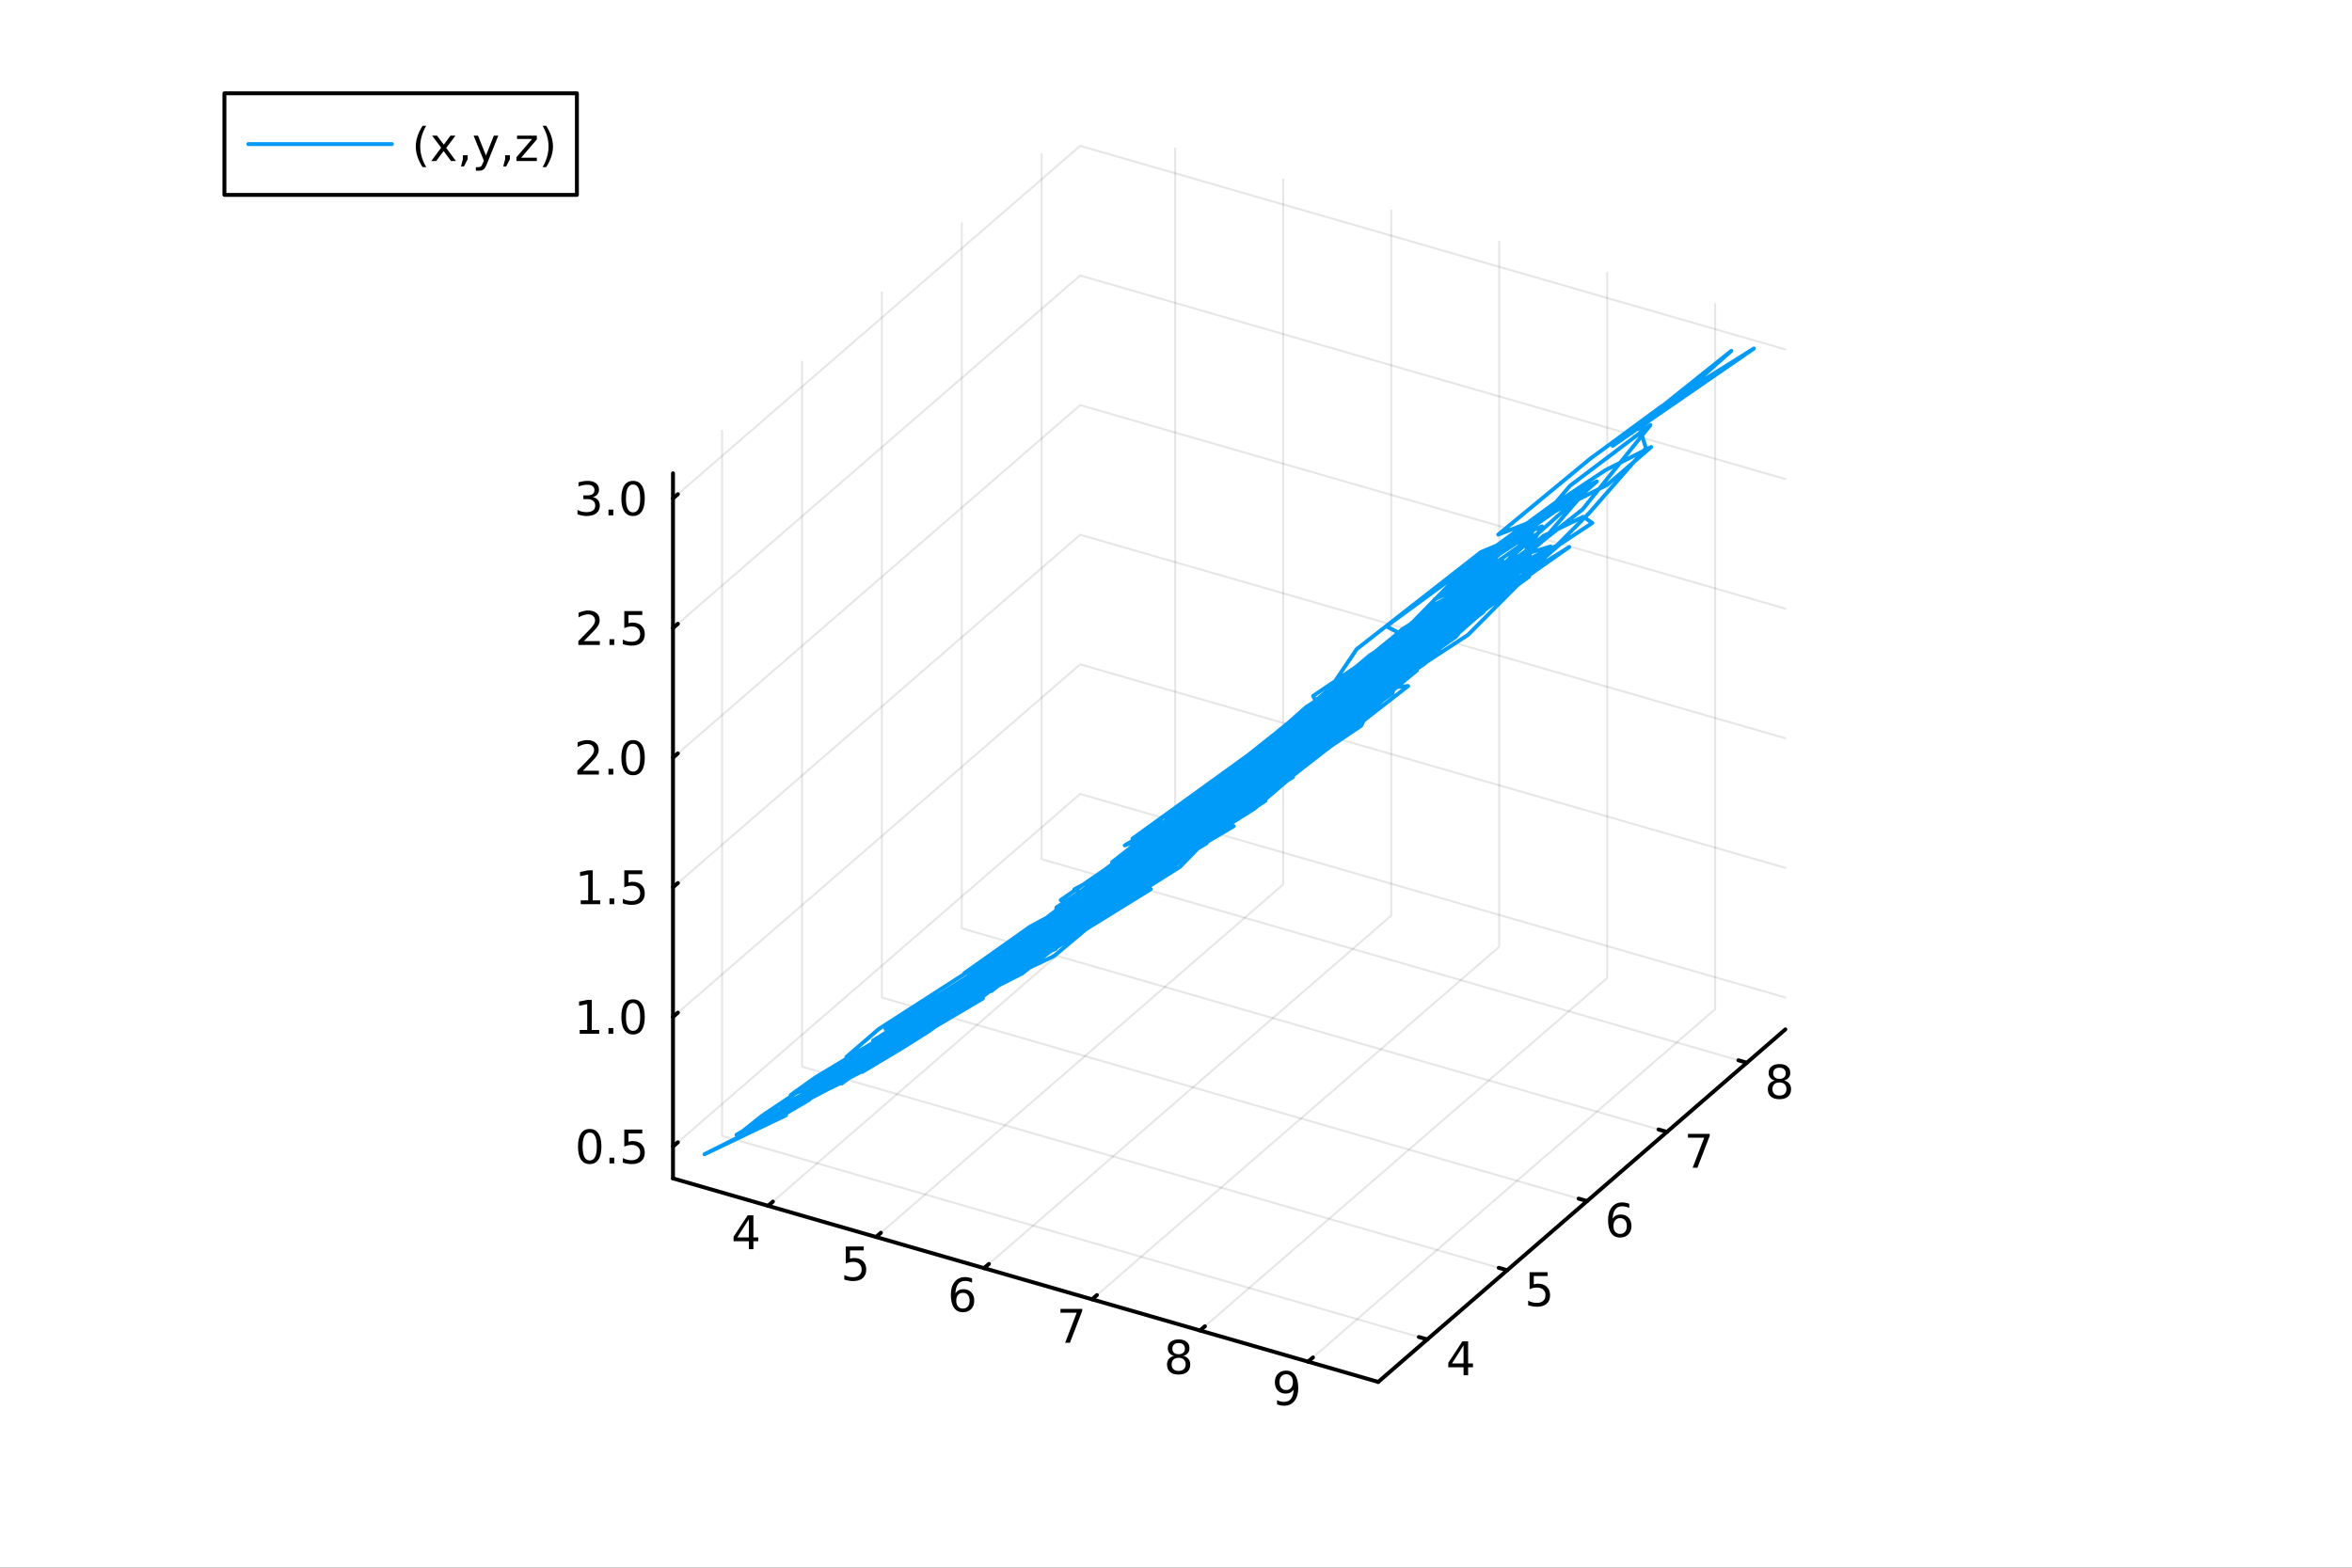 <?xml version="1.0" encoding="utf-8"?>
<svg xmlns="http://www.w3.org/2000/svg" xmlns:xlink="http://www.w3.org/1999/xlink" width="600" height="400" viewBox="0 0 2400 1600">
<rect x="0" y="0" width="2400" height="1600" fill="#333333" stroke="none"/>
<defs>
  <clipPath id="clip490">
    <rect x="0" y="0" width="2400" height="1600"/>
  </clipPath>
</defs>
<path clip-path="url(#clip490)" d="M0 1600 L2400 1600 L2400 0 L0 0  Z" fill="#ffffff" fill-rule="evenodd" fill-opacity="1"/>
<defs>
  <clipPath id="clip491">
    <rect x="480" y="0" width="1681" height="1600"/>
  </clipPath>
</defs>
<defs>
  <clipPath id="clip492">
    <rect x="155" y="47" width="2198" height="1440"/>
  </clipPath>
</defs>
<path clip-path="url(#clip492)" d="M-1067.92 2613.5 L-1067.92 2331.1 L-940.665 2189.9 L-720.248 2271.43 L-720.248 2553.82 L-847.506 2695.02 L-1067.92 2613.5  Z" fill="#ffffff" fill-rule="evenodd" fill-opacity="1"/>
<polyline clip-path="url(#clip492)" style="stroke:#000000; stroke-linecap:round; stroke-linejoin:round; stroke-width:2; stroke-opacity:0.1; fill:none" points="783.693,1230.67 1199.16,870.872 1199.16,151.27 "/>
<polyline clip-path="url(#clip492)" style="stroke:#000000; stroke-linecap:round; stroke-linejoin:round; stroke-width:2; stroke-opacity:0.1; fill:none" points="893.902,1262.49 1309.36,902.687 1309.36,183.085 "/>
<polyline clip-path="url(#clip492)" style="stroke:#000000; stroke-linecap:round; stroke-linejoin:round; stroke-width:2; stroke-opacity:0.1; fill:none" points="1004.11,1294.3 1419.57,934.501 1419.57,214.899 "/>
<polyline clip-path="url(#clip492)" style="stroke:#000000; stroke-linecap:round; stroke-linejoin:round; stroke-width:2; stroke-opacity:0.1; fill:none" points="1114.32,1326.12 1529.78,966.315 1529.78,246.713 "/>
<polyline clip-path="url(#clip492)" style="stroke:#000000; stroke-linecap:round; stroke-linejoin:round; stroke-width:2; stroke-opacity:0.1; fill:none" points="1224.53,1357.93 1639.99,998.13 1639.99,278.528 "/>
<polyline clip-path="url(#clip492)" style="stroke:#000000; stroke-linecap:round; stroke-linejoin:round; stroke-width:2; stroke-opacity:0.1; fill:none" points="1334.73,1389.75 1750.2,1029.94 1750.2,310.342 "/>
<polyline clip-path="url(#clip492)" style="stroke:#000000; stroke-linecap:round; stroke-linejoin:round; stroke-width:2; stroke-opacity:0.1; fill:none" points="1456.44,1367.02 736.836,1159.29 736.836,439.685 "/>
<polyline clip-path="url(#clip492)" style="stroke:#000000; stroke-linecap:round; stroke-linejoin:round; stroke-width:2; stroke-opacity:0.1; fill:none" points="1537.96,1296.42 818.358,1088.69 818.358,369.086 "/>
<polyline clip-path="url(#clip492)" style="stroke:#000000; stroke-linecap:round; stroke-linejoin:round; stroke-width:2; stroke-opacity:0.1; fill:none" points="1619.48,1225.82 899.879,1018.09 899.879,298.486 "/>
<polyline clip-path="url(#clip492)" style="stroke:#000000; stroke-linecap:round; stroke-linejoin:round; stroke-width:2; stroke-opacity:0.1; fill:none" points="1701,1155.22 981.4,947.488 981.4,227.886 "/>
<polyline clip-path="url(#clip492)" style="stroke:#000000; stroke-linecap:round; stroke-linejoin:round; stroke-width:2; stroke-opacity:0.1; fill:none" points="1782.52,1084.62 1062.92,876.889 1062.92,157.287 "/>
<polyline clip-path="url(#clip492)" style="stroke:#000000; stroke-linecap:round; stroke-linejoin:round; stroke-width:2; stroke-opacity:0.1; fill:none" points="686.728,1170.13 1102.19,810.329 1821.79,1018.06 "/>
<polyline clip-path="url(#clip492)" style="stroke:#000000; stroke-linecap:round; stroke-linejoin:round; stroke-width:2; stroke-opacity:0.1; fill:none" points="686.728,1037.84 1102.19,678.04 1821.79,885.772 "/>
<polyline clip-path="url(#clip492)" style="stroke:#000000; stroke-linecap:round; stroke-linejoin:round; stroke-width:2; stroke-opacity:0.1; fill:none" points="686.728,905.552 1102.19,545.752 1821.79,753.483 "/>
<polyline clip-path="url(#clip492)" style="stroke:#000000; stroke-linecap:round; stroke-linejoin:round; stroke-width:2; stroke-opacity:0.1; fill:none" points="686.728,773.264 1102.19,413.463 1821.79,621.194 "/>
<polyline clip-path="url(#clip492)" style="stroke:#000000; stroke-linecap:round; stroke-linejoin:round; stroke-width:2; stroke-opacity:0.1; fill:none" points="686.728,640.975 1102.19,281.174 1821.79,488.905 "/>
<polyline clip-path="url(#clip492)" style="stroke:#000000; stroke-linecap:round; stroke-linejoin:round; stroke-width:2; stroke-opacity:0.1; fill:none" points="686.728,508.686 1102.19,148.885 1821.79,356.616 "/>
<polyline clip-path="url(#clip490)" style="stroke:#000000; stroke-linecap:round; stroke-linejoin:round; stroke-width:4; stroke-opacity:1; fill:none" points="686.728,1202.68 1406.33,1410.41 "/>
<polyline clip-path="url(#clip490)" style="stroke:#000000; stroke-linecap:round; stroke-linejoin:round; stroke-width:4; stroke-opacity:1; fill:none" points="783.693,1230.67 788.679,1226.36 "/>
<polyline clip-path="url(#clip490)" style="stroke:#000000; stroke-linecap:round; stroke-linejoin:round; stroke-width:4; stroke-opacity:1; fill:none" points="893.902,1262.49 898.887,1258.17 "/>
<polyline clip-path="url(#clip490)" style="stroke:#000000; stroke-linecap:round; stroke-linejoin:round; stroke-width:4; stroke-opacity:1; fill:none" points="1004.11,1294.3 1009.1,1289.98 "/>
<polyline clip-path="url(#clip490)" style="stroke:#000000; stroke-linecap:round; stroke-linejoin:round; stroke-width:4; stroke-opacity:1; fill:none" points="1114.32,1326.12 1119.3,1321.8 "/>
<polyline clip-path="url(#clip490)" style="stroke:#000000; stroke-linecap:round; stroke-linejoin:round; stroke-width:4; stroke-opacity:1; fill:none" points="1224.53,1357.93 1229.51,1353.61 "/>
<polyline clip-path="url(#clip490)" style="stroke:#000000; stroke-linecap:round; stroke-linejoin:round; stroke-width:4; stroke-opacity:1; fill:none" points="1334.73,1389.75 1339.72,1385.43 "/>
<path clip-path="url(#clip490)" d="M764.12 1244.48 L752.314 1262.93 L764.12 1262.93 L764.12 1244.48 M762.893 1240.4 L768.773 1240.4 L768.773 1262.93 L773.703 1262.93 L773.703 1266.82 L768.773 1266.82 L768.773 1274.96 L764.12 1274.96 L764.12 1266.82 L748.518 1266.82 L748.518 1262.3 L762.893 1240.4 Z" fill="#000000" fill-rule="nonzero" fill-opacity="1" /><path clip-path="url(#clip490)" d="M863.009 1272.22 L881.365 1272.22 L881.365 1276.15 L867.291 1276.15 L867.291 1284.63 Q868.309 1284.28 869.328 1284.12 Q870.347 1283.93 871.365 1283.93 Q877.152 1283.93 880.532 1287.1 Q883.911 1290.27 883.911 1295.69 Q883.911 1301.27 880.439 1304.37 Q876.967 1307.45 870.647 1307.45 Q868.472 1307.45 866.203 1307.08 Q863.958 1306.71 861.55 1305.97 L861.55 1301.27 Q863.634 1302.4 865.856 1302.96 Q868.078 1303.52 870.555 1303.52 Q874.559 1303.52 876.897 1301.41 Q879.235 1299.3 879.235 1295.69 Q879.235 1292.08 876.897 1289.97 Q874.559 1287.87 870.555 1287.87 Q868.68 1287.87 866.805 1288.28 Q864.953 1288.7 863.009 1289.58 L863.009 1272.22 Z" fill="#000000" fill-rule="nonzero" fill-opacity="1" /><path clip-path="url(#clip490)" d="M982.592 1319.45 Q979.444 1319.45 977.592 1321.6 Q975.763 1323.76 975.763 1327.51 Q975.763 1331.23 977.592 1333.41 Q979.444 1335.56 982.592 1335.56 Q985.74 1335.56 987.569 1333.41 Q989.42 1331.23 989.42 1327.51 Q989.42 1323.76 987.569 1321.6 Q985.74 1319.45 982.592 1319.45 M991.874 1304.8 L991.874 1309.06 Q990.115 1308.22 988.309 1307.78 Q986.527 1307.34 984.768 1307.34 Q980.138 1307.34 977.684 1310.47 Q975.254 1313.59 974.907 1319.91 Q976.272 1317.9 978.333 1316.83 Q980.393 1315.75 982.87 1315.75 Q988.078 1315.75 991.087 1318.92 Q994.119 1322.07 994.119 1327.51 Q994.119 1332.83 990.971 1336.05 Q987.823 1339.26 982.592 1339.26 Q976.596 1339.26 973.425 1334.68 Q970.254 1330.08 970.254 1321.35 Q970.254 1313.15 974.143 1308.29 Q978.032 1303.41 984.582 1303.41 Q986.342 1303.41 988.124 1303.76 Q989.93 1304.1 991.874 1304.8 Z" fill="#000000" fill-rule="nonzero" fill-opacity="1" /><path clip-path="url(#clip490)" d="M1082.11 1335.85 L1104.33 1335.85 L1104.33 1337.84 L1091.78 1370.41 L1086.9 1370.41 L1098.7 1339.78 L1082.11 1339.78 L1082.11 1335.85 Z" fill="#000000" fill-rule="nonzero" fill-opacity="1" /><path clip-path="url(#clip490)" d="M1202.68 1385.81 Q1199.35 1385.81 1197.43 1387.59 Q1195.53 1389.38 1195.53 1392.5 Q1195.53 1395.63 1197.43 1397.41 Q1199.35 1399.19 1202.68 1399.19 Q1206.02 1399.19 1207.94 1397.41 Q1209.86 1395.6 1209.86 1392.5 Q1209.86 1389.38 1207.94 1387.59 Q1206.04 1385.81 1202.68 1385.81 M1198.01 1383.82 Q1195 1383.08 1193.31 1381.02 Q1191.64 1378.96 1191.64 1376 Q1191.64 1371.85 1194.58 1369.44 Q1197.55 1367.04 1202.68 1367.04 Q1207.85 1367.04 1210.79 1369.44 Q1213.73 1371.85 1213.73 1376 Q1213.73 1378.96 1212.04 1381.02 Q1210.37 1383.08 1207.38 1383.82 Q1210.76 1384.61 1212.64 1386.9 Q1214.54 1389.19 1214.54 1392.5 Q1214.54 1397.52 1211.46 1400.21 Q1208.4 1402.89 1202.68 1402.89 Q1196.97 1402.89 1193.89 1400.21 Q1190.83 1397.52 1190.83 1392.5 Q1190.83 1389.19 1192.73 1386.9 Q1194.63 1384.61 1198.01 1383.82 M1196.3 1376.44 Q1196.3 1379.12 1197.96 1380.63 Q1199.65 1382.13 1202.68 1382.13 Q1205.69 1382.13 1207.38 1380.63 Q1209.1 1379.12 1209.1 1376.44 Q1209.1 1373.75 1207.38 1372.25 Q1205.69 1370.74 1202.68 1370.74 Q1199.65 1370.74 1197.96 1372.25 Q1196.3 1373.75 1196.3 1376.44 Z" fill="#000000" fill-rule="nonzero" fill-opacity="1" /><path clip-path="url(#clip490)" d="M1303.12 1433.32 L1303.12 1429.06 Q1304.88 1429.89 1306.69 1430.33 Q1308.49 1430.77 1310.23 1430.77 Q1314.86 1430.77 1317.29 1427.67 Q1319.74 1424.55 1320.09 1418.2 Q1318.75 1420.19 1316.69 1421.26 Q1314.63 1422.32 1312.13 1422.32 Q1306.94 1422.32 1303.91 1419.2 Q1300.9 1416.05 1300.9 1410.61 Q1300.9 1405.29 1304.05 1402.07 Q1307.2 1398.85 1312.43 1398.85 Q1318.42 1398.85 1321.57 1403.46 Q1324.74 1408.04 1324.74 1416.79 Q1324.74 1424.96 1320.86 1429.85 Q1316.99 1434.71 1310.44 1434.71 Q1308.68 1434.71 1306.87 1434.36 Q1305.07 1434.01 1303.12 1433.32 M1312.43 1418.67 Q1315.58 1418.67 1317.41 1416.51 Q1319.26 1414.36 1319.26 1410.61 Q1319.26 1406.88 1317.41 1404.73 Q1315.58 1402.56 1312.43 1402.56 Q1309.28 1402.56 1307.43 1404.73 Q1305.6 1406.88 1305.6 1410.61 Q1305.6 1414.36 1307.43 1416.51 Q1309.28 1418.67 1312.43 1418.67 Z" fill="#000000" fill-rule="nonzero" fill-opacity="1" /><polyline clip-path="url(#clip490)" style="stroke:#000000; stroke-linecap:round; stroke-linejoin:round; stroke-width:4; stroke-opacity:1; fill:none" points="1406.33,1410.41 1821.79,1050.61 "/>
<polyline clip-path="url(#clip490)" style="stroke:#000000; stroke-linecap:round; stroke-linejoin:round; stroke-width:4; stroke-opacity:1; fill:none" points="1456.44,1367.02 1447.8,1364.53 "/>
<polyline clip-path="url(#clip490)" style="stroke:#000000; stroke-linecap:round; stroke-linejoin:round; stroke-width:4; stroke-opacity:1; fill:none" points="1537.96,1296.42 1529.32,1293.93 "/>
<polyline clip-path="url(#clip490)" style="stroke:#000000; stroke-linecap:round; stroke-linejoin:round; stroke-width:4; stroke-opacity:1; fill:none" points="1619.48,1225.82 1610.85,1223.33 "/>
<polyline clip-path="url(#clip490)" style="stroke:#000000; stroke-linecap:round; stroke-linejoin:round; stroke-width:4; stroke-opacity:1; fill:none" points="1701,1155.22 1692.37,1152.73 "/>
<polyline clip-path="url(#clip490)" style="stroke:#000000; stroke-linecap:round; stroke-linejoin:round; stroke-width:4; stroke-opacity:1; fill:none" points="1782.52,1084.62 1773.89,1082.13 "/>
<path clip-path="url(#clip490)" d="M1493.43 1373.09 L1481.63 1391.54 L1493.43 1391.54 L1493.43 1373.09 M1492.21 1369.02 L1498.09 1369.02 L1498.09 1391.54 L1503.02 1391.54 L1503.02 1395.43 L1498.09 1395.43 L1498.09 1403.58 L1493.43 1403.58 L1493.43 1395.43 L1477.83 1395.43 L1477.83 1390.92 L1492.21 1369.02 Z" fill="#000000" fill-rule="nonzero" fill-opacity="1" /><path clip-path="url(#clip490)" d="M1560.81 1298.42 L1579.17 1298.42 L1579.17 1302.35 L1565.09 1302.35 L1565.09 1310.83 Q1566.11 1310.48 1567.13 1310.32 Q1568.15 1310.13 1569.17 1310.13 Q1574.95 1310.13 1578.33 1313.3 Q1581.71 1316.48 1581.71 1321.89 Q1581.71 1327.47 1578.24 1330.57 Q1574.77 1333.65 1568.45 1333.65 Q1566.27 1333.65 1564.01 1333.28 Q1561.76 1332.91 1559.35 1332.17 L1559.35 1327.47 Q1561.44 1328.6 1563.66 1329.16 Q1565.88 1329.72 1568.36 1329.72 Q1572.36 1329.72 1574.7 1327.61 Q1577.04 1325.5 1577.04 1321.89 Q1577.04 1318.28 1574.7 1316.17 Q1572.36 1314.07 1568.36 1314.07 Q1566.48 1314.07 1564.61 1314.48 Q1562.76 1314.9 1560.81 1315.78 L1560.81 1298.42 Z" fill="#000000" fill-rule="nonzero" fill-opacity="1" /><path clip-path="url(#clip490)" d="M1653.21 1243.24 Q1650.06 1243.24 1648.21 1245.39 Q1646.38 1247.54 1646.38 1251.29 Q1646.38 1255.02 1648.21 1257.2 Q1650.06 1259.35 1653.21 1259.35 Q1656.36 1259.35 1658.19 1257.2 Q1660.04 1255.02 1660.04 1251.29 Q1660.04 1247.54 1658.19 1245.39 Q1656.36 1243.24 1653.21 1243.24 M1662.49 1228.58 L1662.49 1232.84 Q1660.74 1232.01 1658.93 1231.57 Q1657.15 1231.13 1655.39 1231.13 Q1650.76 1231.13 1648.3 1234.26 Q1645.87 1237.38 1645.53 1243.7 Q1646.89 1241.69 1648.95 1240.62 Q1651.01 1239.53 1653.49 1239.53 Q1658.7 1239.53 1661.71 1242.7 Q1664.74 1245.85 1664.74 1251.29 Q1664.74 1256.62 1661.59 1259.83 Q1658.44 1263.05 1653.21 1263.05 Q1647.22 1263.05 1644.05 1258.47 Q1640.87 1253.86 1640.87 1245.13 Q1640.87 1236.94 1644.76 1232.08 Q1648.65 1227.2 1655.2 1227.2 Q1656.96 1227.2 1658.74 1227.54 Q1660.55 1227.89 1662.49 1228.58 Z" fill="#000000" fill-rule="nonzero" fill-opacity="1" /><path clip-path="url(#clip490)" d="M1722.4 1157.22 L1744.62 1157.22 L1744.62 1159.21 L1732.07 1191.78 L1727.19 1191.78 L1738.99 1161.16 L1722.4 1161.16 L1722.4 1157.22 Z" fill="#000000" fill-rule="nonzero" fill-opacity="1" /><path clip-path="url(#clip490)" d="M1815.77 1104.77 Q1812.44 1104.77 1810.51 1106.55 Q1808.62 1108.33 1808.62 1111.46 Q1808.62 1114.58 1810.51 1116.37 Q1812.44 1118.15 1815.77 1118.15 Q1819.1 1118.15 1821.02 1116.37 Q1822.94 1114.56 1822.94 1111.46 Q1822.94 1108.33 1821.02 1106.55 Q1819.13 1104.77 1815.77 1104.77 M1811.09 1102.78 Q1808.08 1102.04 1806.39 1099.98 Q1804.73 1097.92 1804.73 1094.95 Q1804.73 1090.81 1807.67 1088.4 Q1810.63 1086 1815.77 1086 Q1820.93 1086 1823.87 1088.4 Q1826.81 1090.81 1826.81 1094.95 Q1826.81 1097.92 1825.12 1099.98 Q1823.45 1102.04 1820.47 1102.78 Q1823.85 1103.57 1825.72 1105.86 Q1827.62 1108.15 1827.62 1111.46 Q1827.62 1116.48 1824.54 1119.17 Q1821.49 1121.85 1815.77 1121.85 Q1810.05 1121.85 1806.97 1119.17 Q1803.92 1116.48 1803.92 1111.46 Q1803.92 1108.15 1805.82 1105.86 Q1807.71 1103.57 1811.09 1102.78 M1809.38 1095.39 Q1809.38 1098.08 1811.05 1099.58 Q1812.74 1101.09 1815.77 1101.09 Q1818.78 1101.09 1820.47 1099.58 Q1822.18 1098.08 1822.18 1095.39 Q1822.18 1092.71 1820.47 1091.2 Q1818.78 1089.7 1815.77 1089.7 Q1812.74 1089.7 1811.05 1091.2 Q1809.38 1092.71 1809.38 1095.39 Z" fill="#000000" fill-rule="nonzero" fill-opacity="1" /><polyline clip-path="url(#clip490)" style="stroke:#000000; stroke-linecap:round; stroke-linejoin:round; stroke-width:4; stroke-opacity:1; fill:none" points="686.728,1202.68 686.728,483.08 "/>
<polyline clip-path="url(#clip490)" style="stroke:#000000; stroke-linecap:round; stroke-linejoin:round; stroke-width:4; stroke-opacity:1; fill:none" points="686.728,1170.13 691.714,1165.81 "/>
<polyline clip-path="url(#clip490)" style="stroke:#000000; stroke-linecap:round; stroke-linejoin:round; stroke-width:4; stroke-opacity:1; fill:none" points="686.728,1037.84 691.714,1033.52 "/>
<polyline clip-path="url(#clip490)" style="stroke:#000000; stroke-linecap:round; stroke-linejoin:round; stroke-width:4; stroke-opacity:1; fill:none" points="686.728,905.552 691.714,901.235 "/>
<polyline clip-path="url(#clip490)" style="stroke:#000000; stroke-linecap:round; stroke-linejoin:round; stroke-width:4; stroke-opacity:1; fill:none" points="686.728,773.264 691.714,768.946 "/>
<polyline clip-path="url(#clip490)" style="stroke:#000000; stroke-linecap:round; stroke-linejoin:round; stroke-width:4; stroke-opacity:1; fill:none" points="686.728,640.975 691.714,636.657 "/>
<polyline clip-path="url(#clip490)" style="stroke:#000000; stroke-linecap:round; stroke-linejoin:round; stroke-width:4; stroke-opacity:1; fill:none" points="686.728,508.686 691.714,504.368 "/>
<path clip-path="url(#clip490)" d="M601.748 1155.93 Q598.137 1155.93 596.308 1159.49 Q594.503 1163.04 594.503 1170.17 Q594.503 1177.27 596.308 1180.84 Q598.137 1184.38 601.748 1184.38 Q605.382 1184.38 607.188 1180.84 Q609.017 1177.27 609.017 1170.17 Q609.017 1163.04 607.188 1159.49 Q605.382 1155.93 601.748 1155.93 M601.748 1152.23 Q607.558 1152.23 610.614 1156.83 Q613.692 1161.42 613.692 1170.17 Q613.692 1178.89 610.614 1183.5 Q607.558 1188.08 601.748 1188.08 Q595.938 1188.08 592.859 1183.5 Q589.804 1178.89 589.804 1170.17 Q589.804 1161.42 592.859 1156.83 Q595.938 1152.23 601.748 1152.23 Z" fill="#000000" fill-rule="nonzero" fill-opacity="1" /><path clip-path="url(#clip490)" d="M621.91 1181.53 L626.794 1181.53 L626.794 1187.41 L621.91 1187.41 L621.91 1181.53 Z" fill="#000000" fill-rule="nonzero" fill-opacity="1" /><path clip-path="url(#clip490)" d="M637.026 1152.85 L655.382 1152.85 L655.382 1156.79 L641.308 1156.79 L641.308 1165.26 Q642.327 1164.91 643.345 1164.75 Q644.364 1164.56 645.382 1164.56 Q651.169 1164.56 654.549 1167.73 Q657.928 1170.91 657.928 1176.32 Q657.928 1181.9 654.456 1185 Q650.984 1188.08 644.664 1188.08 Q642.489 1188.08 640.22 1187.71 Q637.975 1187.34 635.567 1186.6 L635.567 1181.9 Q637.651 1183.04 639.873 1183.59 Q642.095 1184.15 644.572 1184.15 Q648.576 1184.15 650.914 1182.04 Q653.252 1179.93 653.252 1176.32 Q653.252 1172.71 650.914 1170.6 Q648.576 1168.5 644.572 1168.5 Q642.697 1168.5 640.822 1168.92 Q638.97 1169.33 637.026 1170.21 L637.026 1152.85 Z" fill="#000000" fill-rule="nonzero" fill-opacity="1" /><path clip-path="url(#clip490)" d="M591.563 1051.19 L599.202 1051.19 L599.202 1024.82 L590.892 1026.49 L590.892 1022.23 L599.155 1020.56 L603.831 1020.56 L603.831 1051.19 L611.47 1051.19 L611.47 1055.12 L591.563 1055.12 L591.563 1051.19 Z" fill="#000000" fill-rule="nonzero" fill-opacity="1" /><path clip-path="url(#clip490)" d="M620.915 1049.24 L625.799 1049.24 L625.799 1055.12 L620.915 1055.12 L620.915 1049.24 Z" fill="#000000" fill-rule="nonzero" fill-opacity="1" /><path clip-path="url(#clip490)" d="M645.984 1023.64 Q642.373 1023.64 640.544 1027.2 Q638.739 1030.75 638.739 1037.88 Q638.739 1044.98 640.544 1048.55 Q642.373 1052.09 645.984 1052.09 Q649.618 1052.09 651.424 1048.55 Q653.252 1044.98 653.252 1037.88 Q653.252 1030.75 651.424 1027.2 Q649.618 1023.64 645.984 1023.64 M645.984 1019.94 Q651.794 1019.94 654.85 1024.54 Q657.928 1029.13 657.928 1037.88 Q657.928 1046.6 654.85 1051.21 Q651.794 1055.79 645.984 1055.79 Q640.174 1055.79 637.095 1051.21 Q634.04 1046.6 634.04 1037.88 Q634.04 1029.13 637.095 1024.54 Q640.174 1019.94 645.984 1019.94 Z" fill="#000000" fill-rule="nonzero" fill-opacity="1" /><path clip-path="url(#clip490)" d="M592.558 918.897 L600.197 918.897 L600.197 892.532 L591.887 894.198 L591.887 889.939 L600.151 888.272 L604.827 888.272 L604.827 918.897 L612.466 918.897 L612.466 922.832 L592.558 922.832 L592.558 918.897 Z" fill="#000000" fill-rule="nonzero" fill-opacity="1" /><path clip-path="url(#clip490)" d="M621.91 916.953 L626.794 916.953 L626.794 922.832 L621.91 922.832 L621.91 916.953 Z" fill="#000000" fill-rule="nonzero" fill-opacity="1" /><path clip-path="url(#clip490)" d="M637.026 888.272 L655.382 888.272 L655.382 892.208 L641.308 892.208 L641.308 900.68 Q642.327 900.333 643.345 900.171 Q644.364 899.985 645.382 899.985 Q651.169 899.985 654.549 903.157 Q657.928 906.328 657.928 911.745 Q657.928 917.323 654.456 920.425 Q650.984 923.504 644.664 923.504 Q642.489 923.504 640.22 923.133 Q637.975 922.763 635.567 922.022 L635.567 917.323 Q637.651 918.457 639.873 919.013 Q642.095 919.569 644.572 919.569 Q648.576 919.569 650.914 917.462 Q653.252 915.356 653.252 911.745 Q653.252 908.133 650.914 906.027 Q648.576 903.921 644.572 903.921 Q642.697 903.921 640.822 904.337 Q638.97 904.754 637.026 905.633 L637.026 888.272 Z" fill="#000000" fill-rule="nonzero" fill-opacity="1" /><path clip-path="url(#clip490)" d="M594.78 786.608 L611.1 786.608 L611.1 790.544 L589.156 790.544 L589.156 786.608 Q591.818 783.854 596.401 779.224 Q601.007 774.571 602.188 773.229 Q604.433 770.706 605.313 768.97 Q606.216 767.21 606.216 765.52 Q606.216 762.766 604.271 761.03 Q602.35 759.294 599.248 759.294 Q597.049 759.294 594.595 760.058 Q592.165 760.821 589.387 762.372 L589.387 757.65 Q592.211 756.516 594.665 755.937 Q597.118 755.359 599.155 755.359 Q604.526 755.359 607.72 758.044 Q610.915 760.729 610.915 765.22 Q610.915 767.349 610.104 769.27 Q609.317 771.169 607.211 773.761 Q606.632 774.432 603.53 777.65 Q600.429 780.844 594.78 786.608 Z" fill="#000000" fill-rule="nonzero" fill-opacity="1" /><path clip-path="url(#clip490)" d="M620.915 784.664 L625.799 784.664 L625.799 790.544 L620.915 790.544 L620.915 784.664 Z" fill="#000000" fill-rule="nonzero" fill-opacity="1" /><path clip-path="url(#clip490)" d="M645.984 759.062 Q642.373 759.062 640.544 762.627 Q638.739 766.169 638.739 773.298 Q638.739 780.405 640.544 783.969 Q642.373 787.511 645.984 787.511 Q649.618 787.511 651.424 783.969 Q653.252 780.405 653.252 773.298 Q653.252 766.169 651.424 762.627 Q649.618 759.062 645.984 759.062 M645.984 755.359 Q651.794 755.359 654.85 759.965 Q657.928 764.548 657.928 773.298 Q657.928 782.025 654.85 786.631 Q651.794 791.215 645.984 791.215 Q640.174 791.215 637.095 786.631 Q634.04 782.025 634.04 773.298 Q634.04 764.548 637.095 759.965 Q640.174 755.359 645.984 755.359 Z" fill="#000000" fill-rule="nonzero" fill-opacity="1" /><path clip-path="url(#clip490)" d="M595.776 654.319 L612.095 654.319 L612.095 658.255 L590.151 658.255 L590.151 654.319 Q592.813 651.565 597.396 646.935 Q602.003 642.282 603.183 640.94 Q605.429 638.417 606.308 636.681 Q607.211 634.921 607.211 633.232 Q607.211 630.477 605.267 628.741 Q603.345 627.005 600.243 627.005 Q598.044 627.005 595.591 627.769 Q593.16 628.532 590.382 630.083 L590.382 625.361 Q593.206 624.227 595.66 623.648 Q598.114 623.07 600.151 623.07 Q605.521 623.07 608.716 625.755 Q611.91 628.44 611.91 632.931 Q611.91 635.06 611.1 636.982 Q610.313 638.88 608.206 641.472 Q607.628 642.144 604.526 645.361 Q601.424 648.556 595.776 654.319 Z" fill="#000000" fill-rule="nonzero" fill-opacity="1" /><path clip-path="url(#clip490)" d="M621.91 652.375 L626.794 652.375 L626.794 658.255 L621.91 658.255 L621.91 652.375 Z" fill="#000000" fill-rule="nonzero" fill-opacity="1" /><path clip-path="url(#clip490)" d="M637.026 623.695 L655.382 623.695 L655.382 627.63 L641.308 627.63 L641.308 636.102 Q642.327 635.755 643.345 635.593 Q644.364 635.407 645.382 635.407 Q651.169 635.407 654.549 638.579 Q657.928 641.75 657.928 647.167 Q657.928 652.745 654.456 655.847 Q650.984 658.926 644.664 658.926 Q642.489 658.926 640.22 658.555 Q637.975 658.185 635.567 657.444 L635.567 652.745 Q637.651 653.88 639.873 654.435 Q642.095 654.991 644.572 654.991 Q648.576 654.991 650.914 652.884 Q653.252 650.778 653.252 647.167 Q653.252 643.556 650.914 641.449 Q648.576 639.343 644.572 639.343 Q642.697 639.343 640.822 639.759 Q638.97 640.176 637.026 641.056 L637.026 623.695 Z" fill="#000000" fill-rule="nonzero" fill-opacity="1" /><path clip-path="url(#clip490)" d="M604.919 507.331 Q608.276 508.049 610.151 510.318 Q612.049 512.586 612.049 515.919 Q612.049 521.035 608.53 523.836 Q605.012 526.637 598.53 526.637 Q596.355 526.637 594.04 526.197 Q591.748 525.78 589.294 524.924 L589.294 520.41 Q591.239 521.544 593.554 522.123 Q595.868 522.702 598.392 522.702 Q602.79 522.702 605.081 520.966 Q607.396 519.23 607.396 515.919 Q607.396 512.864 605.243 511.151 Q603.114 509.415 599.294 509.415 L595.267 509.415 L595.267 505.572 L599.48 505.572 Q602.929 505.572 604.757 504.206 Q606.586 502.818 606.586 500.225 Q606.586 497.563 604.688 496.151 Q602.813 494.716 599.294 494.716 Q597.373 494.716 595.174 495.132 Q592.975 495.549 590.336 496.429 L590.336 492.262 Q592.998 491.521 595.313 491.151 Q597.651 490.781 599.711 490.781 Q605.035 490.781 608.137 493.211 Q611.239 495.619 611.239 499.739 Q611.239 502.609 609.595 504.6 Q607.952 506.568 604.919 507.331 Z" fill="#000000" fill-rule="nonzero" fill-opacity="1" /><path clip-path="url(#clip490)" d="M620.915 520.086 L625.799 520.086 L625.799 525.966 L620.915 525.966 L620.915 520.086 Z" fill="#000000" fill-rule="nonzero" fill-opacity="1" /><path clip-path="url(#clip490)" d="M645.984 494.484 Q642.373 494.484 640.544 498.049 Q638.739 501.591 638.739 508.72 Q638.739 515.827 640.544 519.392 Q642.373 522.933 645.984 522.933 Q649.618 522.933 651.424 519.392 Q653.252 515.827 653.252 508.72 Q653.252 501.591 651.424 498.049 Q649.618 494.484 645.984 494.484 M645.984 490.781 Q651.794 490.781 654.85 495.387 Q657.928 499.97 657.928 508.72 Q657.928 517.447 654.85 522.054 Q651.794 526.637 645.984 526.637 Q640.174 526.637 637.095 522.054 Q634.04 517.447 634.04 508.72 Q634.04 499.97 637.095 495.387 Q640.174 490.781 645.984 490.781 Z" fill="#000000" fill-rule="nonzero" fill-opacity="1" /><polyline clip-path="url(#clip492)" style="stroke:#009af9; stroke-linecap:round; stroke-linejoin:round; stroke-width:4; stroke-opacity:1; fill:none" points="1025.53,983.653 1029.89,981.715 1047.16,973.514 1056.74,968.968 1065.34,964.853 1067.37,963.829 1060.22,967.137 1066.74,963.981 1063.57,965.417 1065.43,964.446 1062.29,965.846 1064.1,964.905 1054.01,969.717 1068.78,962.643 1071.72,960.991 1087.68,952.756 1094.33,949.101 1083.03,953.931 1065.89,961.998 1075.38,957.111 1053.83,967.377 1082.33,953.598 1076.24,955.702 1065.15,960.574 1072.16,957.127 1067.22,958.874 1048.33,968.065 1087.54,948.19 1119.96,928.867 1127.99,922.736 1112.2,928.541 1171.67,894.272 1180.71,883.723 1167.36,886.002 1196.54,867.549 1336.89,776.711 1369.05,742.759 1340.25,749.353 1360.56,732.021 1393.53,705.779 1433.28,676.154 1364.87,715.57 1282.19,779.236 1258.15,799.208 1183.85,854.232 1163.33,875.724 1100.12,918.762 1106.82,927.186 1120.13,922.9 1116.52,912.565 1095.56,931.027 1162,885.855 1118.95,922.459 1160.94,886.854 1298.51,783.207 1366.17,735.034 1284.24,787.992 1257.99,819.956 1316.47,781.361 1185.74,866.391 1141.07,885.653 1095.67,918.288 1141.3,895.742 1273.9,816.029 1211.39,839.626 1112.42,908.801 1049.75,957.58 1079.16,947.196 1154.39,900.563 1127.69,919.142 1106.81,917.905 1044.42,959.595 1067.72,957.771 1097,936.59 1130.07,915.646 1294.69,811.682 1287.49,792.383 1279.31,793.607 1260.41,810.997 1315.62,775.538 1321.11,773.012 1216.5,829.338 1167.37,878.864 1134.54,902.836 1094.18,937.945 1121.97,921.281 1212.62,862.894 1223.42,849.104 1140.02,897.224 1131.62,908.929 1154.32,899.467 1171.72,880.889 1208.6,859.636 1171.02,877.752 1168.21,874.22 1171.92,868.862 1201.05,863.652 1267.51,821.296 1259.2,812.893 1188.77,864.492 1244.62,833.348 1198.95,863.41 1200.85,863.184 1207.94,855.115 1309.21,786.396 1256.88,818.547 1101.33,913.934 1200.84,865.378 1228.07,841.009 1290.96,793.22 1293.13,787.846 1243.19,820.498 1128.42,907.563 1106.83,922.232 1155.26,892.931 1185.4,864.785 1181.01,863.877 1256.19,812.954 1266.93,804.147 1298.71,781.395 1465.33,647.603 1348.24,717.294 1432.95,665.018 1364.44,710.465 1344.66,735.674 1389.56,710.771 1324.4,749.543 1175.6,854.514 1193.96,850.712 1078.01,926.135 1077.13,936.178 1077.79,946.216 1036.2,976.905 1024.37,987.198 1011.83,998.866 1040.21,981.445 1138.5,922.659 1186.89,885.634 1112.93,919.786 1122.55,915.47 1131.57,913.498 1091.86,930.834 996.345,998.322 910.605,1054.63 888.698,1072.13 980.497,1027.35 1174.24,907.498 1151.02,912.19 1193.21,879.654 1202.46,861.838 1200.49,858.064 1216.04,851.138 1248.64,821.252 1231.64,834.657 1248.18,820.861 1169.71,875.56 1074.84,932.112 1033.4,973.235 1034.46,978.951 981.958,1007.42 978.398,1015.33 963.459,1024.93 974.255,1014.71 1068.46,968.04 1191.28,891.377 1227.78,853.92 1148.59,900.205 1150.13,898.301 1140.66,897.479 1145.41,902.468 1078.35,950.737 1132.61,922.305 1202.12,875.305 1201.57,872.754 1172.91,873.281 1163.13,890.583 1199.24,860.232 1116.81,908.389 1036.05,971.69 1009.29,989.658 1090.19,946.474 1075.67,949.199 1021.71,981.132 1009.63,995.014 967.13,1019.27 911.486,1051.76 831.419,1100.03 806.943,1117.53 850.016,1100.86 797.14,1128.63 863.137,1099.91 903.899,1074.7 930.727,1051.03 1009.92,1007.74 970.422,1027.08 1020.16,998.619 1027.42,993.472 994.049,1016 932.788,1050.3 1000.37,1016.38 1127.5,927.427 1174.21,882.317 1237.07,841.721 1189.71,863.347 1206.99,846.113 1234.42,833.493 1185.09,866.809 1158.4,896.667 1145.95,906.563 1182.17,881.13 1265.18,814.639 1202.18,849.061 1119.76,903.363 1171.11,878.484 1215.22,853.411 1151.46,894.988 1196.4,865.04 1270.8,810.919 1383.27,735.605 1445.93,684.193 1337.67,746.394 1350.7,741.206 1421.38,686.373 1428.01,690.705 1352.21,740.307 1305.25,760.338 1298.45,778.087 1273.95,790.51 1193.94,862.97 1210,857.423 1194.68,863.157 1178.28,872.004 1214.28,852.333 1108.97,914.515 1034.73,967.2 903.56,1050.13 947.279,1038.96 943.103,1045.95 1008.27,1003.94 1038.94,978.856 992.096,1005.96 1036.02,984.787 1081.39,961.692 1051.7,974.131 986.879,1013.53 1055.2,980.795 1013.5,1001.11 1000.72,1004.56 1025.18,993.503 955.184,1031.62 1008.64,993.848 1010.76,982.285 972.208,1016.49 991.276,1007.31 1031.04,973.752 1144.72,909.171 1145.84,897.111 1192.51,862.262 1098.95,936.58 1101.83,926.597 1238.06,830.343 1317.06,767.136 1117.94,909.625 1198.98,866.158 1153.48,899.34 1189.86,867.111 1154.04,892.825 1166.8,881.179 1228.54,832.316 1318.96,771.125 1305.25,772.822 1394.84,713.514 1257.2,821.583 1325.57,775.641 1352.67,745.222 1377.46,742.05 1424.44,673.952 1397.93,695.352 1277.3,795.54 1363.49,746.647 1357.75,737.665 1331.98,746.554 1349,737.441 1206.41,839.984 1172.87,862.444 1136.62,892.822 1178.12,883.434 1150.46,900.989 1086.81,942.504 1132.22,920.373 1213.63,861.877 1214.38,853.946 1188.1,860.667 1302.95,794.596 1297.34,790.666 1283.86,792.525 1264.01,803.478 1237.31,833.786 1302.63,787.92 1213.21,849.827 1157.05,881.323 1193.75,863.646 1215.45,851.443 1134.03,907.645 1076.16,944.919 1073.11,953.26 1084.74,950.269 995.184,1008.69 979.976,1006.61 1018.19,988.199 1016.85,980.913 981.537,1012.33 994.556,1008.71 1040.68,980.509 1025.93,978.919 1004.23,986.475 1004.02,982.095 1061.89,968.514 1004.42,996.117 1062.23,967.838 1150.99,904.159 1193.79,861.737 1053.85,954.193 1057.74,959.366 1024.17,984.691 973.691,1030.15 1021.06,998.878 1087.36,952.067 1111.14,939.604 1120.11,909.912 1215.57,854.816 1249.27,818.042 1296.67,784.827 1384.65,726.673 1242.5,812.002 1281.59,799.401 1359.25,735.999 1497.78,620.881 1367.47,696.933 1252.29,788.033 1223.21,818.234 1229.83,827.403 1319.54,770.024 1309.47,773.796 1419.73,695.609 1393.41,702.832 1420.02,666.432 1428.54,664.876 1461.24,637.401 1382.39,699.662 1384.52,706.48 1556.11,580.051 1568.32,545.016 1490.17,599.516 1400.41,674.755 1457.56,644.913 1404.51,684.421 1388.96,691.669 1401.15,690.635 1360.14,725.433 1412.4,695.314 1560.39,588.462 1488.04,613.63 1486.12,617.099 1460.59,633.61 1354.61,718.126 1291.82,764.945 1216.35,824.179 1202.72,843.027 1161.1,884.915 1221.19,853.358 1202.26,859.836 1091.05,928.164 1136.83,909.303 1117.08,924.783 1117.61,921.774 1116.93,918.407 1099.35,928.815 1221.54,863.11 1116.71,921.598 1136.6,910.221 1161.4,904.051 1072.11,959.317 1210.7,860.775 1215,847.165 1158.05,887.259 1166.34,877.148 1128.17,908.259 1075.56,938.206 1074.93,943.789 1176.77,882.306 1328.23,783.117 1460.02,666.916 1461.04,642.13 1333.18,721.35 1266.5,780.28 1232.47,810.392 1174.56,859.49 1143.28,890.023 1200.3,862.1 1251.52,836.087 1198.23,864.631 1111.71,920.176 1147.16,900.273 1127.77,917.651 1092.78,937.284 1066.25,962.217 1100.83,944.996 1083.36,949.033 1018.15,986.085 1064.3,954.597 1049.33,965.683 1050.04,959.676 1042.64,976.882 1168,894.777 1272.38,817.443 1261.36,819.097 1194.56,858.719 1259.3,802.599 1212.5,835.461 1202.21,846.008 1199.49,854.195 1348.27,750.187 1290.43,788.928 1302.89,776.954 1320.26,768.428 1183.66,862.142 1148.57,883.018 1082.38,927.101 1013.22,981.547 1054.38,968.007 993.999,1003.1 975.556,1011.87 978.983,1007.16 1026.93,994.276 1035.42,986.823 958.946,1026.53 1026.4,980.293 922.43,1044.23 1052.17,971.494 962.383,1037.15 866.142,1092.83 886.957,1079.16 937.863,1053.34 978.747,1011.08 959.068,1025.34 999.757,1006.32 971.179,1023.11 903.805,1059.43 867.535,1080.5 884.126,1080.54 922.456,1063.47 898.687,1080.63 1002.99,1019.04 988.512,1016.74 966.082,1026.97 968.616,1022.94 939.737,1036.62 945.066,1046.04 961.36,1036.01 952.103,1037.69 1016.86,993.7 1056.18,964.806 1024.74,988.077 1101.4,928.071 1001.87,986.837 1013.09,985.979 941.209,1040.22 964.65,1031.73 1036.07,980.942 1038.05,977.994 1062.13,963.463 1128.38,920.417 1058.63,961.4 1105.17,926.153 1225.41,847.559 1134.84,899.619 1108.94,921.337 1122.62,913.926 1123.08,919.311 1122.94,913.247 1262.72,807.208 1294.35,791.788 1331.56,764.875 1346.78,747.986 1348.42,729.454 1346.83,738.778 1287.76,773.762 1273.64,787.778 1236.51,823.144 1207.06,846.189 1275.41,798.196 1135.8,893.488 1105.51,924.55 1144.72,906.084 1220.58,846.616 1115.52,911.901 1120.59,919.294 1057.61,959.703 1018.28,985.435 1092.9,946.688 1090.45,945.835 1134.61,915.241 1071.92,956.204 997.926,1006.61 1015.43,997.006 1058.08,964.542 1024.3,973.937 969.855,1012.84 1086.16,956.772 1028.11,984.02 1051.14,978.793 1032.6,994.991 985.22,1019.51 1027.89,996.296 1069.49,963.302 1212.92,858.49 1208.6,860.125 1193.54,860.176 1108.84,920.896 1117.76,921.364 1138.58,915.938 1105.76,944.946 1086.64,958.171 1128.82,918.599 1111.57,926.382 1302.82,799.278 1329.6,762.034 1279.67,794.427 1249.73,815.615 1117.84,910.599 1050.24,955.85 1079.62,943.119 1175.87,892.24 1246.49,840.341 1333.93,763.506 1382.42,718.649 1442.45,657.657 1406.57,669.069 1386.21,696.928 1363.35,716.136 1349,719.946 1457.78,659.221 1451.98,662.018 1324.95,749.249 1265.39,797.236 1198.83,851.555 1087.63,922.66 1056.98,953.064 1062.21,952.844 1060.52,958.579 1102.33,935.705 1068.5,956.906 1085.68,949.697 1025.64,982.914 1035.93,980.188 1058.03,956.367 1036.1,975.595 1023.99,987.495 814.896,1120.42 843.084,1105.05 862.101,1100.76 830.344,1118.7 788.562,1135.39 838.889,1109.4 859.173,1103.33 976.377,1034.77 976.883,1027.63 999.008,1007.77 1060.85,967.812 1015.68,987.544 1051.57,972.425 993.875,1015.02 1010.64,1007.57 1071.43,957.91 1068.58,952.375 1141.36,915.998 1075.62,950.191 1146.52,897.375 1117.65,915.477 1117.35,918.225 1263.43,825.67 1404.12,711.465 1389.12,704.817 1382.75,709.959 1254.38,800.969 1227.65,830.746 1216.31,835.851 1205.43,855.257 1217.85,853.635 1197.99,859.364 1143.83,898.706 1076.86,942.255 1088.91,933.111 1063.93,961.494 1117.88,927.787 1196.28,876.227 1143.52,896.615 1212.43,854.668 1140.19,894.976 1095.07,935.443 975.71,1004.73 1026.91,985.112 1061.75,968.008 1065.45,962.867 1042.07,973.483 1022.75,994.62 1051.1,974.633 1111.88,935.512 1291.26,817.265 1239.7,834.162 1324.38,775.667 1197.07,854.093 1186.2,857.359 1172.7,859.977 1101.5,924.409 1024.64,970.154 1049.93,965.049 1139.06,916.823 1116.34,927.501 1172.64,895.45 1081.51,946.057 1043.6,969.66 1002.45,1003.7 1077.31,968.334 1057.13,972.094 1060.09,970.013 948.962,1029.66 944.749,1037.82 1009.66,1000.65 1024.6,992.359 1117.08,918.678 1124.79,918.196 1179.74,887.406 1116.94,919.16 1233.23,845.902 1268.26,816.097 1243.61,828.56 1378.79,725.139 1370.2,725.198 1259.13,797.785 1199.54,844.238 1245.56,818.736 1169.21,864.391 1166.73,876.653 1262.66,813.963 1264.51,806.927 1454.03,677.117 1528.81,601.356 1441.49,652.009 1394.16,698.614 1381.73,707.814 1331.77,736.425 1205.24,834.035 1082.35,918.614 1093.21,925.773 1038.82,966.534 1083.04,948.065 1076.75,956.041 1107.03,932.661 1207.54,870.151 1198.89,862.952 1238.69,839.631 1270.45,810.725 1268.65,809.676 1359.16,745.38 1308.56,765.666 1248.68,802.424 1183.33,864.299 1126.26,900.024 1168.38,883.733 1228.57,847.019 1185.52,872.332 1138.82,908.241 1179.37,882.353 1158.7,894.69 1043.94,961.665 1036.21,972.339 1078.19,949.8 1059.06,964.846 1042.93,975.146 1059.52,966.26 1148.67,912.98 1174.64,889.278 1257.81,837.925 1139.45,900.136 1171.14,877.497 1134.91,901.033 1198.12,853.208 1233.21,823.091 1176.24,867.561 1232.27,833.016 1186.44,872.72 1203.33,861.866 1216.78,845.531 1243.44,822.185 1245.88,814.248 1228.94,826.332 1329.01,746.977 1213.09,831.005 1138.39,890.589 1071.15,945.204 1075.19,950.85 1096.2,941.621 1102.97,937.972 1160.28,904.275 996.312,1006.18 1043.05,973.048 1139.9,919.145 1106.44,931.344 1148.28,903.017 1074.93,949.454 1070.41,956.382 996.209,1011.93 989.322,1013.55 967.587,1030.74 941.164,1052.17 1021.39,989.72 1046.09,976.267 1141.43,907.087 1050.72,961.546 1139.07,915.632 1074.9,951.078 1148.4,901.623 1105.98,921.883 1123.13,918.217 1223.46,852.758 1124.98,914.377 1134.19,901.61 1019.88,974.154 1119.33,921.905 1067.82,950.362 1037.11,981.626 1018.65,994.069 992.396,1003.07 1003.88,1005.27 1126.67,936.476 1148.85,907.334 1273.73,818.911 1236.94,829.613 1387.85,736.184 1443.74,667.68 1547.16,588.428 1495.09,606.477 1395.78,676.315 1382.39,702.316 1486.14,638.762 1345.33,726.963 1277.43,780.97 1199.12,834.38 1130.48,886.132 1129.41,899.859 1090.47,930.008 1132.75,912.619 1108.44,922.817 1054.36,950.762 1052.61,964.067 1061.01,961.711 1098.97,941.332 1064.04,955.639 1080.75,952.588 1235.66,854.132 1170.57,887.74 1072.31,947.801 1069.79,951.818 1156.32,900.985 1189.41,878.829 1281.76,792.744 1398.63,713.396 1225.24,820.701 1166.25,868.001 1104.58,916.186 1149.27,896.752 1074.73,945.669 1083.52,935.7 1127.67,907.164 1086.94,934.277 1092.82,931.714 1179.7,877.771 1209.65,847.386 1156.94,870.291 1365.22,721.441 1311.68,758.589 1338.18,750.726 1351.61,739.9 1262.07,784.787 1213.92,831.277 1249.58,813.469 1138.66,890.158 1086.23,926.05 1107.25,924.911 1150.56,899.096 1230.72,846.089 1308.39,794.137 1327.09,757.301 1423.61,688.444 1393.8,696.781 1402.21,690.671 1347.25,739.432 1218.88,824.268 1142.89,882.998 1139.23,893.325 1189.65,865.141 1121.68,914.592 1161.34,891.96 1101.29,924.719 1106.38,925.73 1093.31,935.661 1090.21,942.104 1096.48,940.773 1189.19,882.341 1255.23,829.069 1309.16,787.714 1239.14,822.789 1237.64,827.377 1303.68,789.934 1221.08,839.909 1136.53,900.88 1070.47,945.867 1089.51,936.625 1093.42,937.51 1052.32,967.236 1156.42,896.081 1185.04,878.128 1389,740.636 1405.36,706.803 1455.28,652.679 1310.96,751.383 1167.77,858.48 1124.23,891.933 1110.18,916.142 1169.73,885.029 1154.37,898.3 1172.71,886.917 1176.67,882.678 1180.65,869.112 1165.22,883.73 1189.74,865.719 1299.73,797.385 1353,746.713 1396.72,713.311 1299.18,768.322 1286.58,775.715 1328.92,745.342 1328.19,745.876 1244.45,804.219 1214.04,833.622 1192.93,853.949 1225.36,840.973 1243.51,842.647 1232.55,830.746 1219.11,833.505 1137.41,883.512 1043.18,955.596 1026.82,973.212 998.741,996.09 1096.64,944.477 1007.52,994.498 991.778,1010.57 959.377,1031.04 931.886,1047.22 935.815,1045.82 987.969,1024.75 1059.78,969.548 1081.86,953.878 1028.47,989.1 1092.87,944.863 1086.35,944.576 1014.14,994.864 1055.23,973.117 1101.97,931.375 1098.94,933.948 1134.31,910.474 1289.81,803.069 1341.62,752.307 1363.66,732.808 1441.39,655.169 1408.99,671.712 1327.22,726.816 1302.61,762.091 1278.68,789.502 1279.61,791.232 1298.99,788.864 1284.33,788.705 1258.93,810.716 1285.71,801.824 1437.67,677.794 1394.31,691.054 1389.94,691.927 1353.8,733.237 1343.16,740.414 1226.85,814.311 1258.34,808.799 1199.71,848.905 1233.46,831.652 1193.73,860.657 1226.54,845.561 1313.88,785.85 1284.58,797.415 1163.1,873.996 1151.55,882.005 1151.44,890.942 1242.72,822.426 1183.25,878.957 1264.47,815.216 1281.68,791.669 1251.04,811.787 1278.29,780.977 1223.8,836.153 1155.14,897.824 1127.67,920.276 1208.37,854.403 1243.15,824.996 1226.58,831.774 1279.29,795.092 1270.68,800.281 1152.77,876.184 1246.16,801.597 1173.45,856.794 1193.13,838.077 1198.15,851.509 1215.59,846.963 1119.64,907.701 1097.59,927.519 1143.24,901.217 1274.19,815.596 1361.02,742.388 1371.61,727.781 1330.29,741.841 1308.87,764.939 1226.52,824.714 1153.36,884.376 1147.46,894.036 1130.63,909.152 1141.94,904.086 1113.21,926.773 1116.09,915.854 1073.27,940.371 1065.44,962.426 1079.77,946.004 1119.96,913.977 1092.68,928.078 990.43,1007.2 930.562,1040.32 912.108,1055.53 957.055,1035.23 880.731,1076.62 876.477,1085.08 960.605,1040.46 1004.44,1015.79 1051.1,981.07 1030.22,982.023 1002.15,1000.85 985.066,1009.6 918.483,1049.12 914.396,1059.31 930.54,1049.84 920.187,1056.65 921.444,1055.58 911.915,1063.02 876.419,1078.3 883.909,1073.83 902.071,1064.6 930.831,1053.42 969.35,1033.35 1054.09,972.069 1115.53,927.477 1079.31,948.638 1023.99,984.223 1099.89,937.713 1172.5,886.326 1164.78,890.954 1160.4,885.993 1174.92,882.403 1216.37,850.774 1324.52,762.683 1319.44,773.652 1362.52,731.105 1362.87,723.93 1311.74,767.939 1261.91,799.613 1297.86,781.888 1195.71,852.067 1138.57,883.83 1183.64,859.521 1217.27,847.044 1133.43,900.997 1204.7,848.196 1206.33,841.508 1222.89,829.976 1195.25,846.708 1219,823.622 1101.8,914.371 1093.21,927.799 1047.85,957.596 970.37,1010.69 924.386,1041.65 1016.42,995.992 1036.72,984.024 1027.94,982.759 1029.28,974.851 890.912,1062.09 927.566,1052.83 998.66,1018.15 885.949,1076.64 920.048,1064.62 910.336,1061.91 1012.15,1000.54 1002.87,1002.64 974.134,1013.18 1084.77,956.015 1186.71,875.11 1212.32,850.492 1268.48,807.81 1340.05,754.878 1482.68,651.525 1408.83,688.786 1314.19,752.408 1209.44,828.435 1232.91,820.892 1258.33,814.177 1203.48,855.746 1197.24,862.293 1147.22,888.47 1204.8,838.175 1211.49,848.777 1356.63,733.855 1292.03,775.484 1237.04,808.331 1320.57,762.037 1223.12,820.111 1154.02,869.416 1210.87,850.757 1247.25,825.099 1180.05,866.731 1206.92,847.295 1200.39,870.339 1187.92,875.71 1152.59,889.763 1046.05,963.436 1075.98,951.115 1049.9,973.606 1080.07,950.359 1060.65,958.487 1102.19,934.052 1125.37,919.211 1172.13,880.091 1050.9,945.915 984.03,993.279 1000.9,991.939 1105.91,934.531 1064.22,958.469 1079.74,950.693 1028.74,982.849 1195.13,888.305 1219.06,857.51 1219.11,845.914 1229.26,839.39 1167.69,866.883 1094.88,920.956 1064.99,945.815 1225.32,848.36 1335.39,761.314 1309.78,777.215 1286.76,781.175 1187.71,858.721 1189.98,858.745 1231.01,836.752 1156.58,889.872 1209.59,857.747 1162.35,890.964 1150.21,889.967 1179.93,870.693 1176.28,864.381 1291.02,785.758 1252.87,810.884 1295.13,774.153 1159.69,875.274 1090.8,926.81 1085.86,937.583 1126.49,927.264 1146.22,909.358 1108.63,926.041 1063.17,959.35 1093.32,941.193 1021.12,1000.38 940.438,1041.36 958.812,1037.13 967.863,1033.66 996.01,1010.43 1162.83,910.462 1186.67,880.317 1166.61,886.617 1152.08,891.244 1298.26,785.724 1266.59,796.431 1364.42,729.638 1324.07,742.414 1490.09,626.365 1373.2,714.148 1481.28,632.312 1529.77,585.006 1509.97,598.116 1534.67,590.679 1376.31,698.875 1249.56,794.145 1212.88,827.06 1237.42,821.672 1266.31,809.429 1237.08,825.417 1273.41,799.11 1348.45,737.594 1366.19,725.86 1316.19,769.314 1439.01,684.923 1400.78,695.083 1374.68,711.132 1244.87,806.501 1237.74,821.176 1142.62,888.321 1048.13,960.063 1064.3,959.937 1043.98,972.796 1070.39,965.307 1120.09,925.742 1033.64,982.787 1069.89,962.444 1091.58,948.118 1089.02,946.794 1050.44,965.643 1054.37,967.323 995.254,1005.96 1086.21,948.795 1143.38,915.933 1157.55,901.963 1170.73,890.311 1129.84,914.255 1089.11,950.368 1105.34,930.687 1053.72,968.01 1025.71,991.783 1043.33,980.609 1031.66,978.168 1025.12,979.141 1117.48,914.21 1066.66,958.875 1025.41,989.946 1184.6,888.898 1187.76,882.912 1191.46,883.563 1115.49,926.646 1248.57,823.436 1229.27,841.05 1191.69,880.852 1285.81,811.054 1393.59,709.313 1344.43,737.116 1495.97,638.779 1517.78,593.441 1418.83,652.498 1300.96,748.92 1194.82,833.226 1134.83,879.91 1174.84,868.958 1256.15,827.97 1338.38,772.465 1380.01,731.372 1378.3,721.58 1338.76,754.213 1321.32,765.016 1245.22,812.429 1211.52,838.571 1190.94,858.702 1210.41,849.156 1156.72,886.86 1125.43,910.179 1130.97,908.968 1214.55,856.877 1319.44,793.082 1311.16,783.076 1282.11,797.251 1318.72,758.281 1395.16,688.566 1213.25,828.815 1216.81,837.431 1333.48,763.834 1258.28,806.05 1194.66,857.884 1155.37,886.391 1110.49,917.416 1104.6,929.357 1063.54,953.044 1088.83,932.931 1138.12,907.866 1227.15,855.249 1321.79,778.584 1461.94,666.519 1405.24,693.635 1330.49,744.158 1291.54,764.915 1377.34,712.765 1372.49,704.063 1376.69,711.204 1371.98,703.786 1226.49,814.072 1213.77,832.555 1144.45,882.92 1228.07,841.261 1198.62,856.838 1124.28,911.071 1142.86,903.992 1163.01,893.062 1207.1,859.13 1131.92,899.815 1112.7,917.057 1123.81,914.221 1099.54,931.104 1084.46,942.29 1134.11,917.209 1279.93,825.383 1314.3,796.047 1239.47,829.008 1329.76,775.306 1342.26,752.558 1314.2,762.533 1354.31,742.515 1421.67,694.27 1417.54,690.875 1386.74,706.153 1430.61,666.744 1461.11,644.281 1479.56,625.513 1304.93,751.402 1312.89,754.291 1210.54,825.323 1175.44,856.077 1195.55,857.066 1222.04,842.809 1269.32,812.095 1307.77,783.778 1295.62,789.863 1386.24,729.945 1373.18,723.406 1371.86,709.441 1364.76,720.18 1430.11,656.913 1524.43,601.774 1438.05,670.836 1320.03,745.559 1198.78,834.051 1110.71,900.161 1128.5,903.45 1097.22,930.575 1128.15,920.703 1258.95,843.2 1148.16,899.051 1216.6,862.963 1319.87,778.891 1317.31,771.14 1340.52,753.874 1374.64,724.651 1366.15,722.2 1351.64,734.346 1435.9,683.312 1485.55,649.955 1512.08,616.166 1353.25,719.219 1446.72,658.36 1407.43,685.214 1407.13,690.378 1306.86,754.054 1411.77,691.018 1601.28,558.296 1458.41,647.761 1291.7,769.27 1285.2,781.197 1307.46,776.365 1155.68,869.704 1153.86,881.405 1184.29,865.474 1130.3,903.388 1104.61,926.701 1164.09,900.238 1115.12,927.174 1098.64,934.427 1227.71,856.289 1360.18,746.848 1318.78,759.542 1330.48,748.251 1360.5,724.306 1317.56,761.845 1409.6,681.129 1341.35,742.069 1349.33,745.319 1450.09,676.8 1379.72,704.219 1353.79,725.711 1220.83,820.181 1207.43,842.322 1206.3,849.572 1169.62,882.688 1114.39,914.112 1028.92,969.173 990.668,995.13 933.455,1036.55 914.944,1050.51 964.031,1032.16 956.885,1038.32 1041.29,981.432 976.744,1014.98 915.983,1052.49 903.992,1062.28 912.813,1058.2 950.201,1034.25 915.171,1054.47 919.563,1059.5 853.272,1104.06 853.42,1103.12 862.982,1096.28 811.421,1123.94 803.166,1127.65 751.474,1158.24 829.991,1117.83 771.616,1151.53 718.853,1178.01 802.054,1138.29 797.019,1134.8 862.057,1103.26 836.281,1114.54 861.092,1097.66 894.093,1078.82 971.496,1034.63 1023.82,997.698 1066.95,963.844 1082.48,949.538 1083.32,946.303 1089.99,933.635 1128.46,911.659 1172.01,882.35 1120,895.764 1221.23,846.465 1316.32,777.734 1367.31,715.669 1464.69,647.898 1539.68,570.77 1558.15,547.159 1530.41,565.33 1441.85,637.926 1453.73,641.011 1530.52,581.655 1438.18,656.122 1305.97,746.207 1276.37,778.889 1280.27,790.489 1300.8,782.025 1240.56,815.264 1217.78,833.807 1338.92,761.109 1310.36,766.808 1325.49,757.501 1513.63,624.814 1422.73,669.599 1410.19,684.471 1376.26,710.182 1309.54,752.391 1390.28,699.842 1387.65,699.106 1402.36,687.97 1331.38,737.201 1289.45,771.686 1313.89,754.504 1246.38,804.526 1208.53,843.682 1211.18,848.261 1208.61,856.119 1302.84,788.813 1387.73,729.382 1393.48,711.814 1262.48,802.272 1223.63,835.355 1347.6,740.741 1365.38,722.246 1317.93,751.581 1274.22,792.321 1370.11,728.161 1305.81,765.551 1430.45,678.262 1582.27,557.737 1548.81,567.844 1500.69,592.353 1455.44,632.944 1454.76,627.961 1360.75,705.919 1342.89,724.398 1362.45,721.613 1327.77,745.727 1314.31,763.754 1328.89,758.887 1362,733.99 1273.32,793.453 1280.78,804.341 1311.83,780.036 1241.29,827.181 1248.55,820.403 1231.61,830.722 1278.08,805.337 1274.22,805.954 1281.06,800.153 1374.07,727.472 1271.96,799.815 1157.58,888.87 1141.13,892.132 1111.74,914.545 1100.72,932.403 1089.21,938.728 1151.7,901.225 1107.94,922.654 1156.73,888.335 1121.32,919.065 1004.44,999.366 963.119,1021.89 1110.47,945.652 1110.3,936.854 1157.37,905.494 1046.79,977.883 1084.55,943.058 1072.61,953.147 1114.61,925.832 1173.17,891.824 1175.59,885.508 1165.55,888.466 1285.53,793.93 1372.6,736.745 1357.62,735.532 1291.19,777.2 1155.66,876.672 1187.39,865.159 1185.81,866.676 1101.86,920.299 1184.78,879.69 1289.02,811.94 1256.29,822.097 1238.57,828.956 1336.87,766.072 1402.13,703.483 1408.02,693.178 1364.17,722.233 1317.42,750.077 1190.92,834.245 1279.33,793.913 1292.99,784.535 1240.83,813.204 1154.98,876.76 1218.38,848.221 1191.01,862.319 1199.21,855.54 1112.7,909.154 1027.84,970.386 1013.77,984.575 1017.78,988.079 954.868,1026.82 997.475,1010.91 936.122,1042.77 902.124,1067.4 855.067,1095.69 895.539,1076.99 848.746,1098.41 843.335,1104.2 871.977,1092.1 990.976,1023.31 957.987,1033.97 973.815,1024.39 942.363,1041.8 932.701,1051.81 886.627,1074.65 906.394,1067.51 934.162,1052.54 1015.53,1008.04 953.925,1040.76 938.231,1043.38 942.324,1046.47 997.535,1015.5 953.992,1039.74 1035.9,992.458 1096.84,938.699 1094.5,940.229 1162.12,891.6 1147.47,898.288 1107.75,920.304 1147.47,895.53 1191.15,866.367 1109.37,923.394 1038.69,967.048 920.642,1049.01 975.116,1029.82 993.044,1015.1 989.267,1009.83 978.208,1018.6 1065.8,966.316 1105.83,936.981 995.614,1004.48 1103.02,944.819 1115.83,932.262 1053.89,961.16 1087.13,932.91 1145.59,899.534 1068.59,950.128 1056.46,957.705 1060.89,970.027 1070.63,962.836 1091.72,943.025 1130.89,915.147 1011.64,1011.52 997.775,1008.53 985.438,1018.92 1088.55,949.97 1061.03,966.271 975.744,1032.14 957.281,1033.2 1120.8,938.339 1055.24,981.508 1042.79,988.403 1038.45,986.872 1059.21,963.539 1124.86,921.125 1125.96,917.654 1119.87,924.935 1164.35,895.475 1292.38,808.572 1339.29,745.107 1329.8,744.476 1363.05,729.562 1326.88,768.902 1295.34,780.49 1417.79,699.522 1243.34,846.946 1186.25,876.205 1154.8,891.037 1117.29,918.796 1078.61,948.676 1025.16,976.606 1069.54,956.983 1033.7,981.418 1005.98,996.951 1100.08,934.993 1068.3,955.669 1057.14,951.476 989.149,1008.33 996.365,1005.7 978.926,1018.21 914.253,1051.91 935.483,1052.36 1051.55,981.503 939.611,1041.65 920.835,1058.18 809.573,1123.58 827.623,1119.73 825.66,1122.55 788.442,1144.33 813.327,1128.37 838.744,1112.5 859.17,1100.3 878.219,1089.86 910.661,1069.1 909.872,1068.73 999.205,1017.68 1072.53,961.105 1105.36,935.486 1113.86,925.309 1111.32,925.245 1094.38,937.323 1166.7,881.45 1128.19,907.141 1120.61,914.675 1032.42,975.726 1011.34,991.3 1027.38,981.771 1094.95,946.512 1156.93,890.345 1210.19,850.067 1284.18,802.634 1311.15,774.635 1353.06,734.602 1447.71,674.285 1542.21,584.546 1419.4,683.889 1371.16,714.103 1236.72,811.76 1279.44,792.685 1277.3,791.396 1246.85,830.16 1229.72,842.394 1241.92,829.336 1183.74,862.815 1138.94,897.027 1125.98,910.839 1189.51,873.76 1158.93,875.477 1206.47,853.639 1277.43,815.006 1197.54,849.185 1167.61,878.13 1140.69,897.976 1158.8,887.797 1171.45,876.882 1236.08,841.063 1215.89,848.675 1235.12,828.45 1163.58,872.671 1237.9,833.629 1222.82,840.227 1181.49,860.182 1071.04,948.244 1130.83,919.299 1138.04,912.527 1122.96,914.845 1061.15,950.08 1095.89,932.728 1079.31,938.178 1089.05,937.757 1094.12,938.134 1181.9,881.163 1076.99,948.133 1122.1,920.778 1101.12,930.669 988.241,991.377 896.462,1050.44 863.709,1078.73 877.633,1076.73 820.786,1113.07 905.858,1076.83 874.671,1088 800.273,1127.26 853.073,1101.55 858.798,1105.89 899.291,1076.16 985.129,1024.7 996.099,1012.29 994.224,1009.04 1015.56,990.393 1055.51,967.281 1095.82,945.731 1091.56,944.878 1122.43,925.009 1074.93,951.87 1193.02,870.595 1236.48,836.181 1147.12,904.44 1219.46,852.209 1360.24,741.17 1255.65,813.362 1244.38,828.23 1186.73,873.038 1211.92,854.238 1338.63,765.037 1297.69,777.652 1371.93,710.253 1230.41,826.345 1223.5,836.633 1290.12,794.405 1214.63,851.356 1124.41,904.41 1140.09,907.827 1101.74,928.981 1045.75,970.363 987.4,1001.04 1005.38,996.669 953.127,1030.94 966.753,1026.64 938.963,1043.79 919.278,1059.69 948.005,1045.19 937.309,1048.23 1059.2,978.448 1054.66,970.856 1058.97,967.685 1053.74,960.843 1082.29,943.364 1074.25,952.671 1167.23,891.198 1284.21,803.872 1266.32,810.021 1301.2,780.097 1348.99,755.718 1327.41,758.475 1270.05,796.937 1312.87,770.245 1270.86,801.644 1279.57,789.909 1297.44,772.837 1324.18,764.461 1325.63,757.431 1228,827.772 1155.92,881.146 1062.08,953.776 1064.23,958.28 1081.86,941.701 1014.53,990.777 1148.13,916.473 1119.39,918.217 1205.56,870.679 1167.32,891.201 1177.26,886.298 1130.45,911.907 1038.81,968.208 1022.1,985.157 1071.6,960.034 1047.49,964.491 1125.62,921.137 1147.63,902.902 1118.61,917.163 1081.02,934.442 1119.37,905.153 1070.06,943.824 1086.85,945.779 1004.18,1007.32 1035.23,984.937 981.332,1015.58 925.579,1038.2 949.307,1020.02 1010.01,993.063 993.44,996.878 1119.9,912.849 1117.74,917.744 1134.71,902.046 1194.94,867.688 1139.41,905.959 1219.12,848.477 1210.05,833.548 1178.32,851.396 1147.72,862.824 1232.34,812.774 1115.42,902.632 1080.96,937.022 1045.4,962.507 1046.85,968.702 1112.54,927.4 1170.58,868.86 1156.35,880.117 1260.69,817.503 1245.36,819.521 1159.43,868.29 1150.85,882.903 1227.78,835.717 1184.02,865.394 1219.55,835.578 1244.88,817.7 1239.36,829.879 1321.67,759.181 1233.31,819.952 1153.95,880.385 1165.34,879.334 1207.26,851.437 1203.21,855.365 1150.45,886.703 1246.37,813.548 1232.64,821.805 1162.2,882.393 1132.23,907.485 1170.68,884.694 1185.96,877.627 1035.21,965.137 1003.25,991.459 971.213,1017.94 986.506,1013.86 1011.66,1001.25 979.595,1019.06 997.675,1008.1 1037.89,991.925 995.397,1013.13 884.587,1080.21 883.715,1085.22 980.243,1022.64 964.55,1027.15 947.845,1029.04 946.622,1036.47 1037.39,986.908 1076.97,951.222 1154.13,906.804 1125.11,914.496 1188.14,867.668 1195.42,861.585 1054.53,958.787 1084.98,943.436 1006.91,987.506 938.199,1044.74 920.73,1055.94 929.035,1055.28 931.789,1054.55 924.782,1054.93 998.269,1015.48 996.061,1013.28 991.218,1016.97 954.221,1029.19 940.718,1041.9 983.995,1023.99 969.938,1034.18 983.07,1018.82 1072.84,962.24 1088.49,943.775 1083.35,933.374 1089.42,937.845 1155.2,887.854 1087.1,946.331 1064.51,953.443 1116.58,920.758 1157.6,894.766 1104.13,920.089 1181.89,871.174 1140.71,902.404 1096.16,933.571 1000.21,989.632 1057.49,953.311 1046.57,980.118 1058.42,957.765 1100.97,933.848 1077.64,941.566 1212.99,845.04 1317,776.57 1360.82,730.479 1382.5,710.197 1413.72,682.873 1255.2,810.607 1326.66,772.069 1317.64,766.551 1310.75,773.47 1339.81,744.632 1353.77,716.676 1434.07,664.184 1629.35,491.387 1612.7,499.881 1476.26,602.666 1522.3,583.778 1494.83,600.175 1386.83,687.714 1307.32,743.818 1298.83,769.562 1295.81,774.64 1217.06,832.372 1313.62,781.638 1259.33,812.153 1158.38,878.405 1142.82,894.337 1151.72,894.736 1131.48,910.057 1125.89,915.957 1147.65,904.953 1147.43,901.324 1237.74,841.021 1213,848.998 1181.81,864.204 1123.74,904.963 1092.49,927.39 1200.8,870.709 1216.31,856.976 1227.92,840.228 1186.22,861.957 1259.79,816.246 1344.52,752.453 1332.11,750.987 1196.38,838.984 1323.27,771.345 1296.82,789.181 1355.9,734.635 1271.29,782.837 1243.09,812.192 1190.97,852.53 1137.88,897.894 1146.99,899.769 1127.74,917.693 1066.09,958.787 1176.49,892.297 1135.83,919.137 1210.48,868.86 1172.6,884.384 1184.23,880.772 1188,873.954 1130.35,914.271 1163.8,891.648 1078.62,948.431 1099.63,925.444 1262.5,824.437 1250.8,833.688 1176.23,876.65 1104.06,919.363 1186.28,834.254 1345.24,748.237 1265.34,817.805 1391.68,719.071 1329.65,742.68 1320.85,754.009 1286.86,782.818 1267.04,797.472 1137.6,885.654 1179.76,869.191 1193.98,856.345 1278.48,803.292 1163.1,876.442 1181.11,859.337 1165.85,890.381 1170.18,887.987 1173.64,876.226 1247.39,838.443 1300.13,794.871 1294.7,794.726 1322.68,775.485 1351.53,753.027 1341.75,753.708 1416.39,703.024 1452.42,670.547 1428.34,677.842 1376.36,703.517 1367.6,712.421 1364.49,716.47 1310.89,753.715 1319.45,757.056 1279.57,791.192 1301.08,780.495 1296.83,773.029 1286.68,782.448 1259.45,811.104 1278.93,792.148 1312.62,771.007 1300.34,776.046 1266.76,803.011 1322.88,774.551 1265.45,815.81 1293.62,791.178 1273.08,817.209 1376.45,739.943 1365.63,715.017 1353.5,736.001 1181.77,857.353 1213.61,853.101 1143.55,897.865 1154.16,893.472 1025.52,972.707 997.549,994.865 1070.94,956.296 1091.45,940.654 1174.4,891.059 1191.7,888.672 1246.56,832.079 1252.33,820.483 1301.11,782.26 1299.34,781.075 1335.32,755.017 1381.83,709.543 1294.77,760.79 1262.49,794.523 1295.66,771.481 1218.97,825.634 1276.29,804.928 1221.49,832.562 1204.82,845.586 1276.98,810.456 1420.91,707.436 1429.82,672.322 1389.63,691.538 1492.89,624.943 1438.07,653.379 1400.65,669.438 1381.54,692.723 1428.75,667.762 1542.04,590.827 1481.43,632.811 1446.97,643.054 1453.08,635.26 1374.69,698.573 1325.86,746.088 1317.52,755.629 1238.87,816.786 1205.29,842.317 1239.88,831.804 1174.46,871.064 986.588,991.427 1002.76,993.718 979.859,1013.23 962.659,1027.24 1067.34,969.864 1032.8,980.407 1059.74,970.118 1083.75,953.233 1154.9,908.005 1160.34,901.432 1274.56,815.792 1314.27,764.686 1297.66,767.363 1300.62,760.598 1295.33,777.658 1285.98,781.825 1330,757.55 1312.93,766.395 1370.21,724.505 1253.45,811.495 1354.92,741.351 1497.94,647.962 1621.79,523.441 1679.57,457.347 1673.17,437.32 1729.05,391.501 1766.67,358.074 1645.54,455.031 1789.67,355.68 1695.24,414.872 1671.05,432.649 1622.74,468.116 1528.83,545.622 1576.39,527.089 1640.15,494.737 1684.89,456.217 1638.15,479.885 1600.65,504.874 1506.16,575.915 1527.29,571.593 1459.69,625.091 1472.08,628.815 1504.24,613.382 1624.81,533.71 1615.63,527.418 1574.86,547.012 1558.99,560.981 1531.26,580.852 1339.91,710.323 1346.33,722.485 1348.19,731.358 1374.6,725.812 1427.35,693.856 1328.17,747.086 1356.53,729.225 1316.11,758.378 1353.94,734.071 1409.4,698.988 1427.65,683.773 1424.2,679.319 1409.78,680.149 1558.81,584.194 1508.87,614.079 1540.97,583.43 1551.78,569.76 1463.99,611.613 1527.32,574.102 1394.57,673.458 1398.38,677.458 1367.66,705.265 1321.75,751.765 1352.7,738.973 1314.06,767.985 1249.2,808.827 1190.97,853.264 1101.46,917.107 1106.66,922.882 1113.5,926.496 1150.15,905.696 1157.28,894.971 1149.73,895.351 1092.4,930.406 1092.28,933.315 1066.04,946.995 1016.57,980.572 951.14,1026.02 993.636,1011.53 991.586,1007.58 1022.27,991.335 1037.97,980.778 1022.18,987.738 1019.62,1000.5 1058.54,972.464 1033.11,979.09 973.753,1012.32 824.192,1107.49 777.294,1138.99 757.67,1154.65 820.324,1124.53 879.662,1093.33 878.816,1087.15 837.921,1106.43 864.333,1093.95 975.614,1027.5 921.693,1052.43 902.912,1065.39 890.464,1078.43 951.081,1045.58 1058.81,971.983 1027.9,983.481 1127.73,924.562 1193.64,876.989 1202.5,858.486 1119.43,911.612 1094.99,934.09 1094.39,931.673 1050.61,963.057 1035.26,979.779 968.119,1026.44 919.012,1056.78 891.741,1072.35 977.659,1026.16 981.959,1016.37 958.736,1030.42 932.386,1039.48 918.257,1060.97 974.397,1021.68 976.81,1016.55 1038.46,979.784 1002.65,1002.95 959.844,1035.8 939.911,1039.12 1047.95,966.495 1072.41,956.76 1177.47,890.472 1185.15,873.091 1142,891.953 1234.23,827.021 1217.38,842.607 1196.46,852.947 1176.43,869.422 1140,908.237 1091.38,933.354 1015.92,974.043 1136.81,907.441 1077.51,936.683 1068.79,949.508 1095.51,929.351 1193.24,867.394 1186.49,871.88 1125.33,914.342 1004.87,997.345 972.414,1023.89 1081.88,957.53 1180.45,889.415 1335.92,772.483 1315.34,785.597 1307.04,778.976 1372.28,736.098 1447.47,676.398 1565.87,576.881 1520.66,597.858 1573.28,552.881 1619.77,498.811 1482.82,594.637 1533.11,572.03 1514.08,585.353 1400.91,667.286 1356.6,709.231 1345.27,728.641 1345.52,737.549 1239.09,807.268 1142.32,877.692 1135.86,894.346 1103.35,920.996 1141.81,903.346 1186.51,877.094 1195.33,867.087 1117.4,913.73 1165.69,882.191 1100.95,928.246 1191.39,881.298 1168.38,894.017 1144.99,904.026 1237.46,835.002 1074.24,940.208 1057.8,962.643 1076.85,955.279 990.597,1007.3 1047.87,980.942 1042.93,982.561 1015.33,994.608 1020.33,998.341 1002.98,1009.94 1015.85,989.524 1038.91,973.312 928.944,1043.37 1024.2,993.245 1051.93,985.736 1017.98,994.529 1054.41,959.838 1066.43,957.923 1078.04,945.354 1128.82,914.784 1057.96,962.424 1060.38,954.032 1023.05,984.804 1059.17,957.733 1087.33,937.178 1038.14,982.482 1204.94,879.18 1265.32,822.197 1315.87,765.052 1527.91,613.233 1555.79,566.481 1563.47,542.897 1491.14,584.347 1428.34,648.45 1412.49,664.198 1388.06,690.608 1382.47,700.224 1410.23,685.705 1331.21,742.32 1325.06,748.806 1306.38,766.645 1262.49,800.303 1236.82,821.631 1172.95,860.912 1117.59,911.03 1079.92,936.029 1118.67,924.662 1032.82,971.804 1043.13,975.171 1040.47,974.793 975.169,1008.73 923.087,1047.77 906.664,1060.54 913.831,1061.92 921.997,1057.51 887.944,1079.91 839.516,1106.2 883.567,1086.4 857.241,1100.79 882.085,1086.46 895.416,1082.21 879.799,1094.07 921.574,1069.05 947.177,1052.92 996.185,1017.87 1003.68,1001.71 1047.98,975.508 1198.58,877.844 1250.61,830.98 1249,824.755 1338.11,763.848 1298.65,783.574 1328.88,764.061 1329.88,760.83 1281.83,777.525 1234.69,826.895 1281.2,798.92 1244.16,811.07 1212.8,837.653 1191.12,849.772 1205.05,848.964 1096.19,907.728 1109.5,914.509 1163.12,891.859 1216.58,846.044 1194.04,862.999 1095.47,924.063 1109.69,925.128 1103.58,927.752 1177.55,883.707 1183.94,875.757 1200.94,858.817 1244.94,827.66 1286.63,780.889 1208.33,836.012 1279.23,792.845 1271.29,810.388 1276.67,798.383 1247.43,815.848 1156.12,878.955 1185.87,863.627 1221.2,837.234 1133.45,894.263 1112.73,921.533 1086.96,941.51 1036.58,970.197 950.09,1025.32 1034.24,990.039 1015.74,1001.02 1133.91,928.281 1194.78,871.841 1170.73,883.161 1127.81,912.44 1137.67,900.249 1089.33,934.236 1030.82,973.043 987.797,1004.04 979.384,1010.7 976.522,1021.99 1001.02,1003.18 926.236,1052.79 1043.11,993.501 1122.71,930.607 1167.14,896.451 1233.32,853.8 1322.42,783.139 1282.42,794.006 1477.71,655.406 1592.07,555.139 1517.42,591.139 1456.73,622.157 1353.83,708.594 1258.66,784.893 1260.5,797.397 1149.94,874.578 1109.04,910.947 1109.31,917.62 1128.08,911.644 1130.66,914.331 1137.75,915.31 1166.2,899.403 1210.52,857.65 1315.09,783.296 1324.77,761.176 1432.97,689.7 1444.52,658.319 1316.84,743.252 1393.42,708.295 1430.17,661.624 1317.25,739.09 1155.6,855.953 1194.18,848.928 1270.08,813.68 1279.17,801.364 1185.3,857.58 1287.13,792.454 1243.45,823.629 1281.75,804.396 1116.32,914.341 1077.11,945.607 1126.36,927.427 1119.92,926.642 1179.19,881.31 1155.22,892.083 1126.27,907.633 1095.26,933.637 1063.34,958.022 1095.28,943.441 1189.07,878.198 1261.18,823.693 1244.19,826.547 1329.32,755.039 1302.19,759.773 1507.12,621.697 1544.19,584.427 1559.08,561.582 1573.51,537.21 1511.14,563.511 1384.39,662.528 1355.47,705.337 1376.45,706.936 1281.43,769.888 1196.68,839.811 1158.99,872.85 1169.74,878.176 1117.67,909.92 1081.06,938.163 1067.84,953.459 1031.95,975.934 1009.51,991.321 971.899,1014.64 893.3,1061.68 1000.43,1013.58 980.952,1021.97 993.236,1013.71 1011.88,999.902 1127.09,928.64 1129.31,917.709 1118.5,912.568 1127.42,914.765 1145.94,909.601 1231.19,860.773 1151.43,903.3 1255.15,827.195 1303.57,792.901 1411.21,702.68 1347.56,739.163 1398.62,694.662 1361.36,714.708 1244.94,800.639 1228.96,824.572 1300.8,782.189 1239.38,825.532 1248.88,824.023 1152.85,879.638 1214.83,836.253 1252.58,820.635 1381.31,734.667 1290.7,765.035 1278.44,786.358 1437.18,677.636 1432.51,672.539 1399.16,693.351 1265.06,792.791 1213.68,834.263 1265.44,808.962 1250.34,821.362 1371.33,739.195 1380.35,708.54 1361.58,718.043 1488.22,621.368 1438.11,650.871 1421.91,665.723 1436.32,665.141 1428.08,667.418 1567.56,572.293 1506.1,597.263 1447.94,632.474 1480.79,611.111 1430.89,642.238 1368.71,696.601 1358.47,709.853 1384.64,709.508 1434.01,678.076 1347.03,734.266 1375.69,713.584 1454.61,655.22 1436.64,655.065 1380.61,690.896 1273.18,777.065 1247.88,803.893 1329.67,760.41 1324.25,762.302 1280.96,800.253 1230.08,832.684 1213.42,848.85 1087.83,931.615 1059.11,958.36 1117.4,927.912 1207.14,872.863 1211.59,864.312 1175.48,867.031 1138.98,894.142 1109.77,919.259 1070.63,944.227 1133.12,909.348 1099.65,925.279 1049.87,958.775 1108.09,932.474 1135.35,911.231 1111.77,918.821 1096.68,926.331 1103.51,919.375 983.863,1003.87 917.013,1046.85 912.628,1061.07 1008.25,1006.47 1089.62,949.523 1201.16,876.89 1226,854.706 1226.15,846.687 1341.73,771.671 1255.21,825.224 1278.62,803.483 1383.6,708.359 1370.37,718.911 1400.05,702.197 1373.11,716.504 1325.52,770.937 1277.83,799.475 1347.67,744.028 1390.07,687.991 1314.51,744.243 1301.69,769.465 1294.25,790.743 1370.31,740.776 1385.93,711.85 1422.06,696.893 1359.19,731.986 1307.48,768.934 1401.26,708.294 1452.25,670.593 1386.99,724.55 1371.18,727.458 1262.97,805.075 1287.26,799.691 1341.25,759.355 1308.87,778.791 1256.2,816.75 1270.25,798.336 1167.47,876.126 1039.36,960.412 1045.94,967.115 1040.7,971.077 1124.14,917.803 1132.13,916.048 1108.37,923.895 1111.48,924.356 1085.76,935.091 1252.92,829.346 1150.93,882.148 1140.21,893.891 1089.77,937.668 997.686,996.192 977.632,1012.63 1026.74,988.214 1021.25,980.627 1032.44,979.295 1070.84,948.994 1035.52,975.022 950.566,1025.04 966.481,1031.9 1014.03,1005.06 928.787,1049.28 960.998,1034.63 1099.87,943.761 1058.4,962.036 1159.86,897.975 1124.85,917.308 1171.68,886.056 1198.39,865.141 1199.96,865.445 1256.62,816.957 1167.98,870.561 1266,814.77 1419.83,689.713 1505.96,625.261 1463.6,634.687 1366.22,695.229 1328.77,734.31 1365.36,719.072 1357.23,724.308 1456.22,654.232 1437.24,671.354 1420.95,679.276 1401.87,698.463 1366.82,712.411 1356.02,727.626 1283.9,772.417 1255.55,788.471 1282.44,781.96 1247.28,812.458 1325.35,775.237 1324.8,762.887 1320.69,771.651 1309.65,772.659 1424.01,679.651 1361.33,713.475 1397.31,709.891 1377.75,718.74 1340.28,738.471 1262.19,811.135 1225.94,836.127 1140.4,893.08 1145.55,896.964 1099.1,929.189 1059.8,961.375 998.543,997.795 1025.28,988.03 997.897,999.218 1107.86,940.15 1245.99,837.72 1164.37,875.498 1098.2,922.936 1191.58,869.653 1220.97,842.113 1257.18,819.72 1205.15,862.06 1237.58,834.458 1298.7,786.403 1493.72,631.562 1560.58,564.12 1464.9,616.589 1406.98,668.096 1348.9,727.73 1246,799.799 1219.7,828.803 1147.6,878.874 1160.26,880.661 1148.2,891.465 1164.01,891.344 1215.63,855.381 1070.01,948.441 994.498,994.583 963.104,1023.87 933.563,1045.67 1022.28,1000.91 1075.25,975.915 1159.34,905.469 1212.08,858.45 1242.34,839.231 1243.27,835.614 1395.38,732.035 1326.26,758.465 1316.38,755.678 1229.1,816.999 1359.31,739.259 1279.57,789.437 1157.21,884.007 1173.96,878.757 1183.24,872.898 1117.88,911.197 1169.28,880.563 1139.06,894.05 1110.22,928.179 1154.79,905.234 1170.75,891.933 1120.61,916.982 1113.69,923.465 1107.83,926.592 1126.22,918.926 1136.14,910.632 1240.13,844.017 1234.11,838.268 1230.16,843.455 1239.76,826.022 1249.48,823.671 1216.27,840.726 1211.59,849.096 1169.02,869.614 1180.64,867.01 1100.47,918.289 1166.53,886.551 1131.66,909.637 1167.23,884.596 1278.86,809.938 1320.98,768.924 1322.81,768.043 1389.21,713.352 1264.03,801.058 1231.23,824.327 1200.94,849.737 1138.1,892.658 1091.23,931.476 1074.82,941.555 1066.81,953.07 1010.67,992.251 1029.89,986.173 1044.36,982.457 1094.69,927.012 1127.07,914.3 1170.89,889.594 1138.63,898.451 1106.36,917.686 1105.22,929.211 1142.79,902.474 1119.76,909.754 1181.04,879.766 1184.74,867.022 1161.29,890.298 1178.54,878.242 1174.16,887.954 1214.39,855.494 1319.87,786.661 1405.98,719.237 1530.85,602.112 1449.51,636.114 1397.63,668.909 1309.28,743.611 1303.84,767.863 1201.43,841.155 1267.69,805.274 1236.06,822.724 1219.26,839.36 1193.57,860.176 1130.28,891.055 1266.2,822.099 1250.69,817.58 1263.74,807.489 1185.15,863.078 1118.64,911.507 1060.08,950.421 967.653,1018.61 988.122,1012.37 1055.13,978.621 1204.05,884.744 1227.02,861.196 1241.66,840.1 1269.24,813.012 1250.74,809.781 1310.37,764.026 1325.11,756.712 1343.79,731.69 1258.96,788.725 1192.84,852.078 1177.44,869.481 1276.5,807.887 1268.2,809.468 1222.53,833.23 1344.47,742.409 1450.17,666.18 1314.93,762.302 1439.2,676.442 1377.59,719.13 1252.08,810.029 1197.69,850.896 1164.4,880.808 1132.04,907.337 1179.16,877.408 1219.08,851.82 1140.06,913.362 1279.68,801.578 1368.78,739.643 1339.97,746.915 1260.95,797.816 1296.16,793.778 1290.86,788.019 1374.61,736.093 1412.64,686.432 1447.85,658.733 1349.31,730.029 1308.52,761.285 1255.35,803.552 1274.91,792.899 1212.92,842.806 1255.61,818.099 1219.87,842.414 1378.14,739.907 1439.2,676.401 1474.19,640.908 1429.53,656.185 1565.87,567.81 1516.36,597.713 1614.94,519.839 1684.1,433.862 1601.92,495.873 1588.05,512.252 1414.6,639.229 1431.31,647.869 1365.22,699.126 1375.11,703.523 1285.96,767.438 1204.14,827.141 1253.88,808.687 1296.09,794.195 1212.85,844.405 1150.98,884.712 1220.97,848.745 1276.28,818.307 1169.95,875.483 1160.76,892.639 1252.04,833.131 1233.18,839.205 1205.22,856.513 1111.03,913.779 1116.17,915.109 1100.19,928.613 1101.18,933.235 1172.91,872.82 1139.38,896.235 1108.29,919.898 1277.01,816.846 1099.39,924.25 1139.02,899.907 1066.97,960.438 1109.05,936.954 1108.58,930.472 1103.82,930.998 1152.86,904.911 1222.08,849.502 1231.34,837.863 1244.12,821.146 1166.41,862.468 1114.43,900.519 1073.47,935.767 1077.32,944.949 1057.45,960.05 1082.5,951.083 1140.19,922.207 1163.43,893.902 1085.64,936.212 1083.39,940.791 1027.49,978.124 1013.02,990.175 967.963,1020.01 978.601,1016.28 1013.69,993.819 1032.78,978.434 1034.35,977.457 1027.58,982.587 1003.49,998.554 1028.48,999.213 1031.2,987.409 1088.44,953.297 1049.37,985.495 1060.49,970.972 1062.28,971.282 1114.43,921.562 1109.69,924.41 1229.03,841.747 1198.54,856.02 1243.95,824.632 1197.09,855.741 1203.32,852.492 1137.17,906.028 1159.48,895.045 1155.16,897.005 1116.86,915.915 1228,851.824 1178.03,874.481 1143.72,895.907 1107.05,916.989 1154.51,887.708 1095.93,926.636 1101.62,921.319 1226.43,828.176 1296.87,789.402 1167.78,877.073 1177.76,881.398 1206.06,857.997 1286.35,808.505 1218.97,842.297 1183.78,869.073 1180.69,868.833 1202.18,861.321 1185.54,881.904 1108.33,928.097 1158.82,899.214 1119.38,929.657 1219.26,866.778 1272.92,827.692 1436.84,700.141 1406.97,702.976 1369.19,714.68 1376.25,715.05 1346.56,737.295 1315.38,762.466 1331.36,751.952 1276.55,781.138 1228.73,817.782 1298.46,788.284 1273.18,813.48 1106.33,910.645 "/>
<path clip-path="url(#clip490)" d="M228.998 198.898 L588.673 198.898 L588.673 95.218 L228.998 95.218  Z" fill="#ffffff" fill-rule="evenodd" fill-opacity="1"/>
<polyline clip-path="url(#clip490)" style="stroke:#000000; stroke-linecap:round; stroke-linejoin:round; stroke-width:4; stroke-opacity:1; fill:none" points="228.998,198.898 588.673,198.898 588.673,95.218 228.998,95.218 228.998,198.898 "/>
<polyline clip-path="url(#clip490)" style="stroke:#009af9; stroke-linecap:round; stroke-linejoin:round; stroke-width:4; stroke-opacity:1; fill:none" points="253.409,147.058 399.875,147.058 "/>
<path clip-path="url(#clip490)" d="M434.911 128.366 Q431.809 133.69 430.305 138.898 Q428.8 144.106 428.8 149.453 Q428.8 154.801 430.305 160.055 Q431.832 165.287 434.911 170.588 L431.207 170.588 Q427.735 165.148 425.999 159.893 Q424.286 154.639 424.286 149.453 Q424.286 144.291 425.999 139.06 Q427.712 133.828 431.207 128.366 L434.911 128.366 Z" fill="#000000" fill-rule="nonzero" fill-opacity="1" /><path clip-path="url(#clip490)" d="M464.726 138.412 L455.351 151.027 L465.212 164.338 L460.189 164.338 L452.642 154.152 L445.096 164.338 L440.073 164.338 L450.142 150.773 L440.929 138.412 L445.953 138.412 L452.828 147.648 L459.703 138.412 L464.726 138.412 Z" fill="#000000" fill-rule="nonzero" fill-opacity="1" /><path clip-path="url(#clip490)" d="M472.318 158.458 L477.202 158.458 L477.202 162.439 L473.406 169.847 L470.42 169.847 L472.318 162.439 L472.318 158.458 Z" fill="#000000" fill-rule="nonzero" fill-opacity="1" /><path clip-path="url(#clip490)" d="M497.087 166.745 Q495.281 171.375 493.568 172.787 Q491.855 174.199 488.985 174.199 L485.582 174.199 L485.582 170.634 L488.082 170.634 Q489.841 170.634 490.813 169.8 Q491.786 168.967 492.966 165.865 L493.73 163.921 L483.244 138.412 L487.758 138.412 L495.86 158.689 L503.962 138.412 L508.475 138.412 L497.087 166.745 Z" fill="#000000" fill-rule="nonzero" fill-opacity="1" /><path clip-path="url(#clip490)" d="M515.443 158.458 L520.327 158.458 L520.327 162.439 L516.531 169.847 L513.545 169.847 L515.443 162.439 L515.443 158.458 Z" fill="#000000" fill-rule="nonzero" fill-opacity="1" /><path clip-path="url(#clip490)" d="M527.573 138.412 L547.804 138.412 L547.804 142.301 L531.785 160.935 L547.804 160.935 L547.804 164.338 L526.994 164.338 L526.994 160.449 L543.012 141.815 L527.573 141.815 L527.573 138.412 Z" fill="#000000" fill-rule="nonzero" fill-opacity="1" /><path clip-path="url(#clip490)" d="M553.637 128.366 L557.341 128.366 Q560.813 133.828 562.526 139.06 Q564.262 144.291 564.262 149.453 Q564.262 154.639 562.526 159.893 Q560.813 165.148 557.341 170.588 L553.637 170.588 Q556.716 165.287 558.22 160.055 Q559.748 154.801 559.748 149.453 Q559.748 144.106 558.22 138.898 Q556.716 133.69 553.637 128.366 Z" fill="#000000" fill-rule="nonzero" fill-opacity="1" /></svg>
